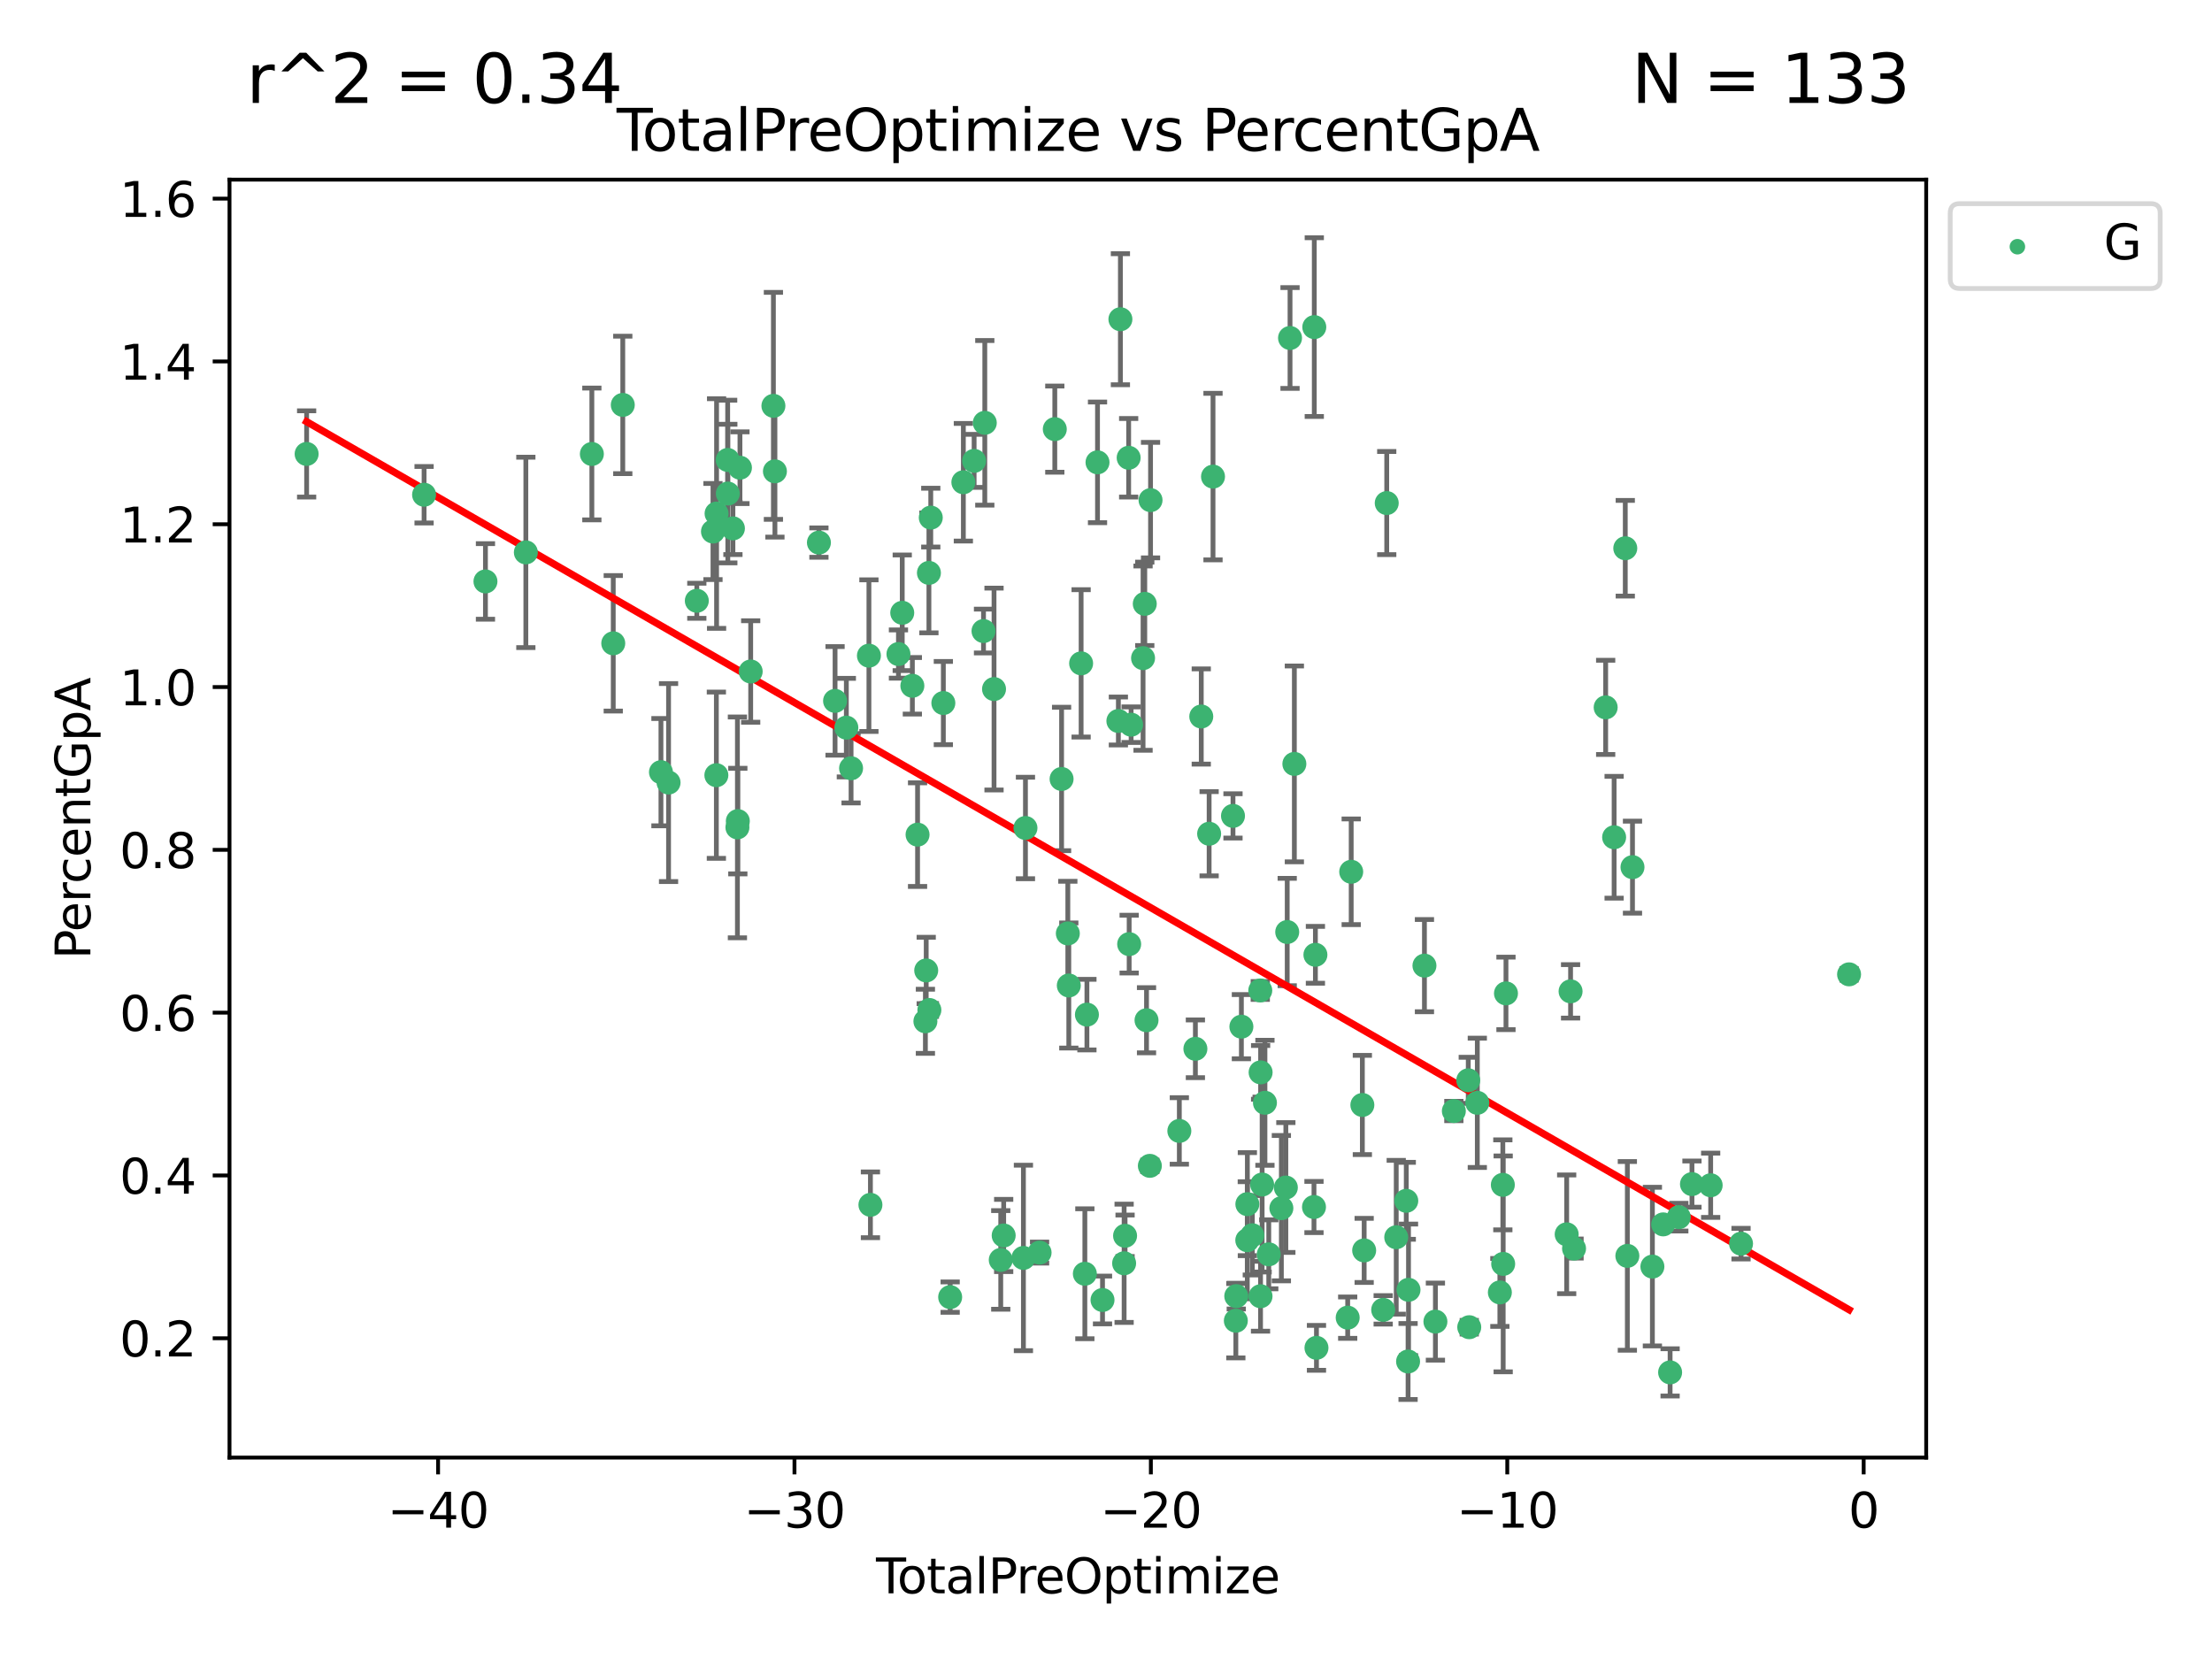 <?xml version="1.0" encoding="utf-8" standalone="no"?>
<!DOCTYPE svg PUBLIC "-//W3C//DTD SVG 1.1//EN"
  "http://www.w3.org/Graphics/SVG/1.1/DTD/svg11.dtd">
<svg xmlns:xlink="http://www.w3.org/1999/xlink" width="460.8pt" height="345.6pt" viewBox="0 0 460.8 345.6" xmlns="http://www.w3.org/2000/svg" version="1.1">
 <defs>
  <style type="text/css">*{stroke-linejoin: round; stroke-linecap: butt}</style>
 </defs>
 <g id="figure_1">
  <g id="patch_1">
   <path d="M 0 345.6 
L 460.8 345.6 
L 460.8 0 
L 0 0 
z
" style="fill: #ffffff"/>
  </g>
  <g id="axes_1">
   <g id="patch_2">
    <path d="M 47.81 303.64 
L 401.26 303.64 
L 401.26 37.422 
L 47.81 37.422 
z
" style="fill: #ffffff"/>
   </g>
   <g id="PathCollection_1">
    <defs>
     <path id="mfeb5f357e0" d="M 0 1.118 
C 0.297 1.118 0.581 1 0.791 0.791 
C 1 0.581 1.118 0.297 1.118 0 
C 1.118 -0.297 1 -0.581 0.791 -0.791 
C 0.581 -1 0.297 -1.118 0 -1.118 
C -0.297 -1.118 -0.581 -1 -0.791 -0.791 
C -1 -0.581 -1.118 -0.297 -1.118 0 
C -1.118 0.297 -1 0.581 -0.791 0.791 
C -0.581 1 -0.297 1.118 0 1.118 
z
" style="stroke: #3cb371"/>
    </defs>
    <g clip-path="url(#p083fcc38ad)">
     <use xlink:href="#mfeb5f357e0" x="63.876" y="94.565" style="fill: #3cb371; stroke: #3cb371"/>
     <use xlink:href="#mfeb5f357e0" x="88.344" y="103.063" style="fill: #3cb371; stroke: #3cb371"/>
     <use xlink:href="#mfeb5f357e0" x="101.13" y="121.122" style="fill: #3cb371; stroke: #3cb371"/>
     <use xlink:href="#mfeb5f357e0" x="109.544" y="115.073" style="fill: #3cb371; stroke: #3cb371"/>
     <use xlink:href="#mfeb5f357e0" x="123.295" y="94.572" style="fill: #3cb371; stroke: #3cb371"/>
     <use xlink:href="#mfeb5f357e0" x="127.752" y="134.014" style="fill: #3cb371; stroke: #3cb371"/>
     <use xlink:href="#mfeb5f357e0" x="129.737" y="84.352" style="fill: #3cb371; stroke: #3cb371"/>
     <use xlink:href="#mfeb5f357e0" x="137.689" y="160.856" style="fill: #3cb371; stroke: #3cb371"/>
     <use xlink:href="#mfeb5f357e0" x="139.273" y="163.022" style="fill: #3cb371; stroke: #3cb371"/>
     <use xlink:href="#mfeb5f357e0" x="145.159" y="125.153" style="fill: #3cb371; stroke: #3cb371"/>
     <use xlink:href="#mfeb5f357e0" x="148.526" y="110.728" style="fill: #3cb371; stroke: #3cb371"/>
     <use xlink:href="#mfeb5f357e0" x="149.232" y="161.488" style="fill: #3cb371; stroke: #3cb371"/>
     <use xlink:href="#mfeb5f357e0" x="149.276" y="106.981" style="fill: #3cb371; stroke: #3cb371"/>
     <use xlink:href="#mfeb5f357e0" x="151.587" y="95.815" style="fill: #3cb371; stroke: #3cb371"/>
     <use xlink:href="#mfeb5f357e0" x="151.618" y="102.817" style="fill: #3cb371; stroke: #3cb371"/>
     <use xlink:href="#mfeb5f357e0" x="152.682" y="110.076" style="fill: #3cb371; stroke: #3cb371"/>
     <use xlink:href="#mfeb5f357e0" x="153.618" y="172.359" style="fill: #3cb371; stroke: #3cb371"/>
     <use xlink:href="#mfeb5f357e0" x="153.703" y="171.049" style="fill: #3cb371; stroke: #3cb371"/>
     <use xlink:href="#mfeb5f357e0" x="154.146" y="97.43" style="fill: #3cb371; stroke: #3cb371"/>
     <use xlink:href="#mfeb5f357e0" x="156.382" y="139.884" style="fill: #3cb371; stroke: #3cb371"/>
     <use xlink:href="#mfeb5f357e0" x="161.115" y="84.546" style="fill: #3cb371; stroke: #3cb371"/>
     <use xlink:href="#mfeb5f357e0" x="161.431" y="98.186" style="fill: #3cb371; stroke: #3cb371"/>
     <use xlink:href="#mfeb5f357e0" x="170.596" y="113.034" style="fill: #3cb371; stroke: #3cb371"/>
     <use xlink:href="#mfeb5f357e0" x="173.959" y="146.009" style="fill: #3cb371; stroke: #3cb371"/>
     <use xlink:href="#mfeb5f357e0" x="176.309" y="151.579" style="fill: #3cb371; stroke: #3cb371"/>
     <use xlink:href="#mfeb5f357e0" x="177.294" y="160.04" style="fill: #3cb371; stroke: #3cb371"/>
     <use xlink:href="#mfeb5f357e0" x="181.012" y="136.587" style="fill: #3cb371; stroke: #3cb371"/>
     <use xlink:href="#mfeb5f357e0" x="181.327" y="250.988" style="fill: #3cb371; stroke: #3cb371"/>
     <use xlink:href="#mfeb5f357e0" x="187.164" y="136.249" style="fill: #3cb371; stroke: #3cb371"/>
     <use xlink:href="#mfeb5f357e0" x="187.954" y="127.654" style="fill: #3cb371; stroke: #3cb371"/>
     <use xlink:href="#mfeb5f357e0" x="190.061" y="142.862" style="fill: #3cb371; stroke: #3cb371"/>
     <use xlink:href="#mfeb5f357e0" x="191.145" y="173.869" style="fill: #3cb371; stroke: #3cb371"/>
     <use xlink:href="#mfeb5f357e0" x="192.778" y="212.756" style="fill: #3cb371; stroke: #3cb371"/>
     <use xlink:href="#mfeb5f357e0" x="192.947" y="202.162" style="fill: #3cb371; stroke: #3cb371"/>
     <use xlink:href="#mfeb5f357e0" x="193.511" y="119.342" style="fill: #3cb371; stroke: #3cb371"/>
     <use xlink:href="#mfeb5f357e0" x="193.607" y="210.398" style="fill: #3cb371; stroke: #3cb371"/>
     <use xlink:href="#mfeb5f357e0" x="193.897" y="107.829" style="fill: #3cb371; stroke: #3cb371"/>
     <use xlink:href="#mfeb5f357e0" x="196.516" y="146.456" style="fill: #3cb371; stroke: #3cb371"/>
     <use xlink:href="#mfeb5f357e0" x="197.936" y="270.213" style="fill: #3cb371; stroke: #3cb371"/>
     <use xlink:href="#mfeb5f357e0" x="200.686" y="100.46" style="fill: #3cb371; stroke: #3cb371"/>
     <use xlink:href="#mfeb5f357e0" x="202.927" y="96.009" style="fill: #3cb371; stroke: #3cb371"/>
     <use xlink:href="#mfeb5f357e0" x="204.883" y="131.459" style="fill: #3cb371; stroke: #3cb371"/>
     <use xlink:href="#mfeb5f357e0" x="205.151" y="88.085" style="fill: #3cb371; stroke: #3cb371"/>
     <use xlink:href="#mfeb5f357e0" x="207.074" y="143.543" style="fill: #3cb371; stroke: #3cb371"/>
     <use xlink:href="#mfeb5f357e0" x="208.475" y="262.467" style="fill: #3cb371; stroke: #3cb371"/>
     <use xlink:href="#mfeb5f357e0" x="209.085" y="257.373" style="fill: #3cb371; stroke: #3cb371"/>
     <use xlink:href="#mfeb5f357e0" x="213.198" y="262.052" style="fill: #3cb371; stroke: #3cb371"/>
     <use xlink:href="#mfeb5f357e0" x="213.621" y="172.484" style="fill: #3cb371; stroke: #3cb371"/>
     <use xlink:href="#mfeb5f357e0" x="216.564" y="260.936" style="fill: #3cb371; stroke: #3cb371"/>
     <use xlink:href="#mfeb5f357e0" x="219.734" y="89.392" style="fill: #3cb371; stroke: #3cb371"/>
     <use xlink:href="#mfeb5f357e0" x="221.148" y="162.274" style="fill: #3cb371; stroke: #3cb371"/>
     <use xlink:href="#mfeb5f357e0" x="222.449" y="194.453" style="fill: #3cb371; stroke: #3cb371"/>
     <use xlink:href="#mfeb5f357e0" x="222.652" y="205.295" style="fill: #3cb371; stroke: #3cb371"/>
     <use xlink:href="#mfeb5f357e0" x="225.217" y="138.191" style="fill: #3cb371; stroke: #3cb371"/>
     <use xlink:href="#mfeb5f357e0" x="225.995" y="265.347" style="fill: #3cb371; stroke: #3cb371"/>
     <use xlink:href="#mfeb5f357e0" x="226.425" y="211.366" style="fill: #3cb371; stroke: #3cb371"/>
     <use xlink:href="#mfeb5f357e0" x="228.632" y="96.315" style="fill: #3cb371; stroke: #3cb371"/>
     <use xlink:href="#mfeb5f357e0" x="229.674" y="270.812" style="fill: #3cb371; stroke: #3cb371"/>
     <use xlink:href="#mfeb5f357e0" x="232.979" y="150.194" style="fill: #3cb371; stroke: #3cb371"/>
     <use xlink:href="#mfeb5f357e0" x="233.401" y="66.501" style="fill: #3cb371; stroke: #3cb371"/>
     <use xlink:href="#mfeb5f357e0" x="234.175" y="263.165" style="fill: #3cb371; stroke: #3cb371"/>
     <use xlink:href="#mfeb5f357e0" x="234.373" y="257.436" style="fill: #3cb371; stroke: #3cb371"/>
     <use xlink:href="#mfeb5f357e0" x="235.12" y="95.362" style="fill: #3cb371; stroke: #3cb371"/>
     <use xlink:href="#mfeb5f357e0" x="235.225" y="196.678" style="fill: #3cb371; stroke: #3cb371"/>
     <use xlink:href="#mfeb5f357e0" x="235.633" y="150.964" style="fill: #3cb371; stroke: #3cb371"/>
     <use xlink:href="#mfeb5f357e0" x="238.12" y="137.102" style="fill: #3cb371; stroke: #3cb371"/>
     <use xlink:href="#mfeb5f357e0" x="238.478" y="125.791" style="fill: #3cb371; stroke: #3cb371"/>
     <use xlink:href="#mfeb5f357e0" x="238.841" y="212.535" style="fill: #3cb371; stroke: #3cb371"/>
     <use xlink:href="#mfeb5f357e0" x="239.535" y="242.868" style="fill: #3cb371; stroke: #3cb371"/>
     <use xlink:href="#mfeb5f357e0" x="239.678" y="104.188" style="fill: #3cb371; stroke: #3cb371"/>
     <use xlink:href="#mfeb5f357e0" x="245.678" y="235.593" style="fill: #3cb371; stroke: #3cb371"/>
     <use xlink:href="#mfeb5f357e0" x="249.022" y="218.484" style="fill: #3cb371; stroke: #3cb371"/>
     <use xlink:href="#mfeb5f357e0" x="250.246" y="149.262" style="fill: #3cb371; stroke: #3cb371"/>
     <use xlink:href="#mfeb5f357e0" x="251.884" y="173.684" style="fill: #3cb371; stroke: #3cb371"/>
     <use xlink:href="#mfeb5f357e0" x="252.693" y="99.285" style="fill: #3cb371; stroke: #3cb371"/>
     <use xlink:href="#mfeb5f357e0" x="256.855" y="169.966" style="fill: #3cb371; stroke: #3cb371"/>
     <use xlink:href="#mfeb5f357e0" x="257.448" y="275.133" style="fill: #3cb371; stroke: #3cb371"/>
     <use xlink:href="#mfeb5f357e0" x="257.536" y="270.005" style="fill: #3cb371; stroke: #3cb371"/>
     <use xlink:href="#mfeb5f357e0" x="258.603" y="213.877" style="fill: #3cb371; stroke: #3cb371"/>
     <use xlink:href="#mfeb5f357e0" x="259.832" y="258.364" style="fill: #3cb371; stroke: #3cb371"/>
     <use xlink:href="#mfeb5f357e0" x="259.849" y="250.845" style="fill: #3cb371; stroke: #3cb371"/>
     <use xlink:href="#mfeb5f357e0" x="260.879" y="257.326" style="fill: #3cb371; stroke: #3cb371"/>
     <use xlink:href="#mfeb5f357e0" x="262.538" y="206.331" style="fill: #3cb371; stroke: #3cb371"/>
     <use xlink:href="#mfeb5f357e0" x="262.592" y="270.029" style="fill: #3cb371; stroke: #3cb371"/>
     <use xlink:href="#mfeb5f357e0" x="262.61" y="223.395" style="fill: #3cb371; stroke: #3cb371"/>
     <use xlink:href="#mfeb5f357e0" x="262.925" y="246.763" style="fill: #3cb371; stroke: #3cb371"/>
     <use xlink:href="#mfeb5f357e0" x="263.51" y="229.728" style="fill: #3cb371; stroke: #3cb371"/>
     <use xlink:href="#mfeb5f357e0" x="264.307" y="261.299" style="fill: #3cb371; stroke: #3cb371"/>
     <use xlink:href="#mfeb5f357e0" x="266.933" y="251.684" style="fill: #3cb371; stroke: #3cb371"/>
     <use xlink:href="#mfeb5f357e0" x="267.866" y="247.384" style="fill: #3cb371; stroke: #3cb371"/>
     <use xlink:href="#mfeb5f357e0" x="268.151" y="194.156" style="fill: #3cb371; stroke: #3cb371"/>
     <use xlink:href="#mfeb5f357e0" x="268.738" y="70.409" style="fill: #3cb371; stroke: #3cb371"/>
     <use xlink:href="#mfeb5f357e0" x="269.64" y="159.135" style="fill: #3cb371; stroke: #3cb371"/>
     <use xlink:href="#mfeb5f357e0" x="273.727" y="251.443" style="fill: #3cb371; stroke: #3cb371"/>
     <use xlink:href="#mfeb5f357e0" x="273.79" y="68.142" style="fill: #3cb371; stroke: #3cb371"/>
     <use xlink:href="#mfeb5f357e0" x="274.025" y="198.901" style="fill: #3cb371; stroke: #3cb371"/>
     <use xlink:href="#mfeb5f357e0" x="274.245" y="280.777" style="fill: #3cb371; stroke: #3cb371"/>
     <use xlink:href="#mfeb5f357e0" x="280.748" y="274.49" style="fill: #3cb371; stroke: #3cb371"/>
     <use xlink:href="#mfeb5f357e0" x="281.48" y="181.607" style="fill: #3cb371; stroke: #3cb371"/>
     <use xlink:href="#mfeb5f357e0" x="283.804" y="230.188" style="fill: #3cb371; stroke: #3cb371"/>
     <use xlink:href="#mfeb5f357e0" x="284.18" y="260.482" style="fill: #3cb371; stroke: #3cb371"/>
     <use xlink:href="#mfeb5f357e0" x="288.143" y="272.864" style="fill: #3cb371; stroke: #3cb371"/>
     <use xlink:href="#mfeb5f357e0" x="288.882" y="104.797" style="fill: #3cb371; stroke: #3cb371"/>
     <use xlink:href="#mfeb5f357e0" x="290.861" y="257.74" style="fill: #3cb371; stroke: #3cb371"/>
     <use xlink:href="#mfeb5f357e0" x="292.952" y="250.15" style="fill: #3cb371; stroke: #3cb371"/>
     <use xlink:href="#mfeb5f357e0" x="293.328" y="283.624" style="fill: #3cb371; stroke: #3cb371"/>
     <use xlink:href="#mfeb5f357e0" x="293.418" y="268.692" style="fill: #3cb371; stroke: #3cb371"/>
     <use xlink:href="#mfeb5f357e0" x="296.738" y="201.159" style="fill: #3cb371; stroke: #3cb371"/>
     <use xlink:href="#mfeb5f357e0" x="299.022" y="275.316" style="fill: #3cb371; stroke: #3cb371"/>
     <use xlink:href="#mfeb5f357e0" x="302.864" y="231.444" style="fill: #3cb371; stroke: #3cb371"/>
     <use xlink:href="#mfeb5f357e0" x="305.866" y="225.048" style="fill: #3cb371; stroke: #3cb371"/>
     <use xlink:href="#mfeb5f357e0" x="306.071" y="276.481" style="fill: #3cb371; stroke: #3cb371"/>
     <use xlink:href="#mfeb5f357e0" x="307.752" y="229.736" style="fill: #3cb371; stroke: #3cb371"/>
     <use xlink:href="#mfeb5f357e0" x="312.449" y="269.234" style="fill: #3cb371; stroke: #3cb371"/>
     <use xlink:href="#mfeb5f357e0" x="313.068" y="246.825" style="fill: #3cb371; stroke: #3cb371"/>
     <use xlink:href="#mfeb5f357e0" x="313.14" y="263.293" style="fill: #3cb371; stroke: #3cb371"/>
     <use xlink:href="#mfeb5f357e0" x="313.722" y="206.941" style="fill: #3cb371; stroke: #3cb371"/>
     <use xlink:href="#mfeb5f357e0" x="326.367" y="257.131" style="fill: #3cb371; stroke: #3cb371"/>
     <use xlink:href="#mfeb5f357e0" x="327.18" y="206.517" style="fill: #3cb371; stroke: #3cb371"/>
     <use xlink:href="#mfeb5f357e0" x="327.902" y="260.093" style="fill: #3cb371; stroke: #3cb371"/>
     <use xlink:href="#mfeb5f357e0" x="334.491" y="147.358" style="fill: #3cb371; stroke: #3cb371"/>
     <use xlink:href="#mfeb5f357e0" x="336.251" y="174.415" style="fill: #3cb371; stroke: #3cb371"/>
     <use xlink:href="#mfeb5f357e0" x="338.575" y="114.211" style="fill: #3cb371; stroke: #3cb371"/>
     <use xlink:href="#mfeb5f357e0" x="339.008" y="261.621" style="fill: #3cb371; stroke: #3cb371"/>
     <use xlink:href="#mfeb5f357e0" x="340.077" y="180.643" style="fill: #3cb371; stroke: #3cb371"/>
     <use xlink:href="#mfeb5f357e0" x="344.224" y="263.856" style="fill: #3cb371; stroke: #3cb371"/>
     <use xlink:href="#mfeb5f357e0" x="346.47" y="255.062" style="fill: #3cb371; stroke: #3cb371"/>
     <use xlink:href="#mfeb5f357e0" x="347.914" y="285.893" style="fill: #3cb371; stroke: #3cb371"/>
     <use xlink:href="#mfeb5f357e0" x="349.725" y="253.559" style="fill: #3cb371; stroke: #3cb371"/>
     <use xlink:href="#mfeb5f357e0" x="352.467" y="246.669" style="fill: #3cb371; stroke: #3cb371"/>
     <use xlink:href="#mfeb5f357e0" x="356.363" y="246.914" style="fill: #3cb371; stroke: #3cb371"/>
     <use xlink:href="#mfeb5f357e0" x="362.689" y="259.078" style="fill: #3cb371; stroke: #3cb371"/>
     <use xlink:href="#mfeb5f357e0" x="385.194" y="202.973" style="fill: #3cb371; stroke: #3cb371"/>
    </g>
   </g>
   <g id="matplotlib.axis_1">
    <g id="xtick_1">
     <g id="line2d_1">
      <defs>
       <path id="m22e05bab28" d="M 0 0 
L 0 3.5 
" style="stroke: #000000; stroke-width: 0.8"/>
      </defs>
      <g>
       <use xlink:href="#m22e05bab28" x="91.259" y="303.64" style="stroke: #000000; stroke-width: 0.8"/>
      </g>
     </g>
     <g id="text_1">
      <!-- −40 -->
      <g transform="translate(80.707 318.238)scale(0.1 -0.1)">
       <defs>
        <path id="DejaVuSans-2212" d="M 678 2272 
L 4684 2272 
L 4684 1741 
L 678 1741 
L 678 2272 
z
" transform="scale(0.016)"/>
        <path id="DejaVuSans-34" d="M 2419 4116 
L 825 1625 
L 2419 1625 
L 2419 4116 
z
M 2253 4666 
L 3047 4666 
L 3047 1625 
L 3713 1625 
L 3713 1100 
L 3047 1100 
L 3047 0 
L 2419 0 
L 2419 1100 
L 313 1100 
L 313 1709 
L 2253 4666 
z
" transform="scale(0.016)"/>
        <path id="DejaVuSans-30" d="M 2034 4250 
Q 1547 4250 1301 3770 
Q 1056 3291 1056 2328 
Q 1056 1369 1301 889 
Q 1547 409 2034 409 
Q 2525 409 2770 889 
Q 3016 1369 3016 2328 
Q 3016 3291 2770 3770 
Q 2525 4250 2034 4250 
z
M 2034 4750 
Q 2819 4750 3233 4129 
Q 3647 3509 3647 2328 
Q 3647 1150 3233 529 
Q 2819 -91 2034 -91 
Q 1250 -91 836 529 
Q 422 1150 422 2328 
Q 422 3509 836 4129 
Q 1250 4750 2034 4750 
z
" transform="scale(0.016)"/>
       </defs>
       <use xlink:href="#DejaVuSans-2212"/>
       <use xlink:href="#DejaVuSans-34" x="83.789"/>
       <use xlink:href="#DejaVuSans-30" x="147.412"/>
      </g>
     </g>
    </g>
    <g id="xtick_2">
     <g id="line2d_2">
      <g>
       <use xlink:href="#m22e05bab28" x="165.504" y="303.64" style="stroke: #000000; stroke-width: 0.8"/>
      </g>
     </g>
     <g id="text_2">
      <!-- −30 -->
      <g transform="translate(154.951 318.238)scale(0.1 -0.1)">
       <defs>
        <path id="DejaVuSans-33" d="M 2597 2516 
Q 3050 2419 3304 2112 
Q 3559 1806 3559 1356 
Q 3559 666 3084 287 
Q 2609 -91 1734 -91 
Q 1441 -91 1130 -33 
Q 819 25 488 141 
L 488 750 
Q 750 597 1062 519 
Q 1375 441 1716 441 
Q 2309 441 2620 675 
Q 2931 909 2931 1356 
Q 2931 1769 2642 2001 
Q 2353 2234 1838 2234 
L 1294 2234 
L 1294 2753 
L 1863 2753 
Q 2328 2753 2575 2939 
Q 2822 3125 2822 3475 
Q 2822 3834 2567 4026 
Q 2313 4219 1838 4219 
Q 1578 4219 1281 4162 
Q 984 4106 628 3988 
L 628 4550 
Q 988 4650 1302 4700 
Q 1616 4750 1894 4750 
Q 2613 4750 3031 4423 
Q 3450 4097 3450 3541 
Q 3450 3153 3228 2886 
Q 3006 2619 2597 2516 
z
" transform="scale(0.016)"/>
       </defs>
       <use xlink:href="#DejaVuSans-2212"/>
       <use xlink:href="#DejaVuSans-33" x="83.789"/>
       <use xlink:href="#DejaVuSans-30" x="147.412"/>
      </g>
     </g>
    </g>
    <g id="xtick_3">
     <g id="line2d_3">
      <g>
       <use xlink:href="#m22e05bab28" x="239.748" y="303.64" style="stroke: #000000; stroke-width: 0.8"/>
      </g>
     </g>
     <g id="text_3">
      <!-- −20 -->
      <g transform="translate(229.195 318.238)scale(0.1 -0.1)">
       <defs>
        <path id="DejaVuSans-32" d="M 1228 531 
L 3431 531 
L 3431 0 
L 469 0 
L 469 531 
Q 828 903 1448 1529 
Q 2069 2156 2228 2338 
Q 2531 2678 2651 2914 
Q 2772 3150 2772 3378 
Q 2772 3750 2511 3984 
Q 2250 4219 1831 4219 
Q 1534 4219 1204 4116 
Q 875 4013 500 3803 
L 500 4441 
Q 881 4594 1212 4672 
Q 1544 4750 1819 4750 
Q 2544 4750 2975 4387 
Q 3406 4025 3406 3419 
Q 3406 3131 3298 2873 
Q 3191 2616 2906 2266 
Q 2828 2175 2409 1742 
Q 1991 1309 1228 531 
z
" transform="scale(0.016)"/>
       </defs>
       <use xlink:href="#DejaVuSans-2212"/>
       <use xlink:href="#DejaVuSans-32" x="83.789"/>
       <use xlink:href="#DejaVuSans-30" x="147.412"/>
      </g>
     </g>
    </g>
    <g id="xtick_4">
     <g id="line2d_4">
      <g>
       <use xlink:href="#m22e05bab28" x="313.992" y="303.64" style="stroke: #000000; stroke-width: 0.8"/>
      </g>
     </g>
     <g id="text_4">
      <!-- −10 -->
      <g transform="translate(303.44 318.238)scale(0.1 -0.1)">
       <defs>
        <path id="DejaVuSans-31" d="M 794 531 
L 1825 531 
L 1825 4091 
L 703 3866 
L 703 4441 
L 1819 4666 
L 2450 4666 
L 2450 531 
L 3481 531 
L 3481 0 
L 794 0 
L 794 531 
z
" transform="scale(0.016)"/>
       </defs>
       <use xlink:href="#DejaVuSans-2212"/>
       <use xlink:href="#DejaVuSans-31" x="83.789"/>
       <use xlink:href="#DejaVuSans-30" x="147.412"/>
      </g>
     </g>
    </g>
    <g id="xtick_5">
     <g id="line2d_5">
      <g>
       <use xlink:href="#m22e05bab28" x="388.236" y="303.64" style="stroke: #000000; stroke-width: 0.8"/>
      </g>
     </g>
     <g id="text_5">
      <!-- 0 -->
      <g transform="translate(385.055 318.238)scale(0.1 -0.1)">
       <use xlink:href="#DejaVuSans-30"/>
      </g>
     </g>
    </g>
    <g id="text_6">
     <!-- TotalPreOptimize -->
     <g transform="translate(182.492 331.917)scale(0.1 -0.1)">
      <defs>
       <path id="DejaVuSans-54" d="M -19 4666 
L 3928 4666 
L 3928 4134 
L 2272 4134 
L 2272 0 
L 1638 0 
L 1638 4134 
L -19 4134 
L -19 4666 
z
" transform="scale(0.016)"/>
       <path id="DejaVuSans-6f" d="M 1959 3097 
Q 1497 3097 1228 2736 
Q 959 2375 959 1747 
Q 959 1119 1226 758 
Q 1494 397 1959 397 
Q 2419 397 2687 759 
Q 2956 1122 2956 1747 
Q 2956 2369 2687 2733 
Q 2419 3097 1959 3097 
z
M 1959 3584 
Q 2709 3584 3137 3096 
Q 3566 2609 3566 1747 
Q 3566 888 3137 398 
Q 2709 -91 1959 -91 
Q 1206 -91 779 398 
Q 353 888 353 1747 
Q 353 2609 779 3096 
Q 1206 3584 1959 3584 
z
" transform="scale(0.016)"/>
       <path id="DejaVuSans-74" d="M 1172 4494 
L 1172 3500 
L 2356 3500 
L 2356 3053 
L 1172 3053 
L 1172 1153 
Q 1172 725 1289 603 
Q 1406 481 1766 481 
L 2356 481 
L 2356 0 
L 1766 0 
Q 1100 0 847 248 
Q 594 497 594 1153 
L 594 3053 
L 172 3053 
L 172 3500 
L 594 3500 
L 594 4494 
L 1172 4494 
z
" transform="scale(0.016)"/>
       <path id="DejaVuSans-61" d="M 2194 1759 
Q 1497 1759 1228 1600 
Q 959 1441 959 1056 
Q 959 750 1161 570 
Q 1363 391 1709 391 
Q 2188 391 2477 730 
Q 2766 1069 2766 1631 
L 2766 1759 
L 2194 1759 
z
M 3341 1997 
L 3341 0 
L 2766 0 
L 2766 531 
Q 2569 213 2275 61 
Q 1981 -91 1556 -91 
Q 1019 -91 701 211 
Q 384 513 384 1019 
Q 384 1609 779 1909 
Q 1175 2209 1959 2209 
L 2766 2209 
L 2766 2266 
Q 2766 2663 2505 2880 
Q 2244 3097 1772 3097 
Q 1472 3097 1187 3025 
Q 903 2953 641 2809 
L 641 3341 
Q 956 3463 1253 3523 
Q 1550 3584 1831 3584 
Q 2591 3584 2966 3190 
Q 3341 2797 3341 1997 
z
" transform="scale(0.016)"/>
       <path id="DejaVuSans-6c" d="M 603 4863 
L 1178 4863 
L 1178 0 
L 603 0 
L 603 4863 
z
" transform="scale(0.016)"/>
       <path id="DejaVuSans-50" d="M 1259 4147 
L 1259 2394 
L 2053 2394 
Q 2494 2394 2734 2622 
Q 2975 2850 2975 3272 
Q 2975 3691 2734 3919 
Q 2494 4147 2053 4147 
L 1259 4147 
z
M 628 4666 
L 2053 4666 
Q 2838 4666 3239 4311 
Q 3641 3956 3641 3272 
Q 3641 2581 3239 2228 
Q 2838 1875 2053 1875 
L 1259 1875 
L 1259 0 
L 628 0 
L 628 4666 
z
" transform="scale(0.016)"/>
       <path id="DejaVuSans-72" d="M 2631 2963 
Q 2534 3019 2420 3045 
Q 2306 3072 2169 3072 
Q 1681 3072 1420 2755 
Q 1159 2438 1159 1844 
L 1159 0 
L 581 0 
L 581 3500 
L 1159 3500 
L 1159 2956 
Q 1341 3275 1631 3429 
Q 1922 3584 2338 3584 
Q 2397 3584 2469 3576 
Q 2541 3569 2628 3553 
L 2631 2963 
z
" transform="scale(0.016)"/>
       <path id="DejaVuSans-65" d="M 3597 1894 
L 3597 1613 
L 953 1613 
Q 991 1019 1311 708 
Q 1631 397 2203 397 
Q 2534 397 2845 478 
Q 3156 559 3463 722 
L 3463 178 
Q 3153 47 2828 -22 
Q 2503 -91 2169 -91 
Q 1331 -91 842 396 
Q 353 884 353 1716 
Q 353 2575 817 3079 
Q 1281 3584 2069 3584 
Q 2775 3584 3186 3129 
Q 3597 2675 3597 1894 
z
M 3022 2063 
Q 3016 2534 2758 2815 
Q 2500 3097 2075 3097 
Q 1594 3097 1305 2825 
Q 1016 2553 972 2059 
L 3022 2063 
z
" transform="scale(0.016)"/>
       <path id="DejaVuSans-4f" d="M 2522 4238 
Q 1834 4238 1429 3725 
Q 1025 3213 1025 2328 
Q 1025 1447 1429 934 
Q 1834 422 2522 422 
Q 3209 422 3611 934 
Q 4013 1447 4013 2328 
Q 4013 3213 3611 3725 
Q 3209 4238 2522 4238 
z
M 2522 4750 
Q 3503 4750 4090 4092 
Q 4678 3434 4678 2328 
Q 4678 1225 4090 567 
Q 3503 -91 2522 -91 
Q 1538 -91 948 565 
Q 359 1222 359 2328 
Q 359 3434 948 4092 
Q 1538 4750 2522 4750 
z
" transform="scale(0.016)"/>
       <path id="DejaVuSans-70" d="M 1159 525 
L 1159 -1331 
L 581 -1331 
L 581 3500 
L 1159 3500 
L 1159 2969 
Q 1341 3281 1617 3432 
Q 1894 3584 2278 3584 
Q 2916 3584 3314 3078 
Q 3713 2572 3713 1747 
Q 3713 922 3314 415 
Q 2916 -91 2278 -91 
Q 1894 -91 1617 61 
Q 1341 213 1159 525 
z
M 3116 1747 
Q 3116 2381 2855 2742 
Q 2594 3103 2138 3103 
Q 1681 3103 1420 2742 
Q 1159 2381 1159 1747 
Q 1159 1113 1420 752 
Q 1681 391 2138 391 
Q 2594 391 2855 752 
Q 3116 1113 3116 1747 
z
" transform="scale(0.016)"/>
       <path id="DejaVuSans-69" d="M 603 3500 
L 1178 3500 
L 1178 0 
L 603 0 
L 603 3500 
z
M 603 4863 
L 1178 4863 
L 1178 4134 
L 603 4134 
L 603 4863 
z
" transform="scale(0.016)"/>
       <path id="DejaVuSans-6d" d="M 3328 2828 
Q 3544 3216 3844 3400 
Q 4144 3584 4550 3584 
Q 5097 3584 5394 3201 
Q 5691 2819 5691 2113 
L 5691 0 
L 5113 0 
L 5113 2094 
Q 5113 2597 4934 2840 
Q 4756 3084 4391 3084 
Q 3944 3084 3684 2787 
Q 3425 2491 3425 1978 
L 3425 0 
L 2847 0 
L 2847 2094 
Q 2847 2600 2669 2842 
Q 2491 3084 2119 3084 
Q 1678 3084 1418 2786 
Q 1159 2488 1159 1978 
L 1159 0 
L 581 0 
L 581 3500 
L 1159 3500 
L 1159 2956 
Q 1356 3278 1631 3431 
Q 1906 3584 2284 3584 
Q 2666 3584 2933 3390 
Q 3200 3197 3328 2828 
z
" transform="scale(0.016)"/>
       <path id="DejaVuSans-7a" d="M 353 3500 
L 3084 3500 
L 3084 2975 
L 922 459 
L 3084 459 
L 3084 0 
L 275 0 
L 275 525 
L 2438 3041 
L 353 3041 
L 353 3500 
z
" transform="scale(0.016)"/>
      </defs>
      <use xlink:href="#DejaVuSans-54"/>
      <use xlink:href="#DejaVuSans-6f" x="44.084"/>
      <use xlink:href="#DejaVuSans-74" x="105.266"/>
      <use xlink:href="#DejaVuSans-61" x="144.475"/>
      <use xlink:href="#DejaVuSans-6c" x="205.754"/>
      <use xlink:href="#DejaVuSans-50" x="233.537"/>
      <use xlink:href="#DejaVuSans-72" x="292.09"/>
      <use xlink:href="#DejaVuSans-65" x="330.953"/>
      <use xlink:href="#DejaVuSans-4f" x="392.477"/>
      <use xlink:href="#DejaVuSans-70" x="471.188"/>
      <use xlink:href="#DejaVuSans-74" x="534.664"/>
      <use xlink:href="#DejaVuSans-69" x="573.873"/>
      <use xlink:href="#DejaVuSans-6d" x="601.656"/>
      <use xlink:href="#DejaVuSans-69" x="699.068"/>
      <use xlink:href="#DejaVuSans-7a" x="726.852"/>
      <use xlink:href="#DejaVuSans-65" x="779.342"/>
     </g>
    </g>
   </g>
   <g id="matplotlib.axis_2">
    <g id="ytick_1">
     <g id="line2d_6">
      <defs>
       <path id="m57da3da692" d="M 0 0 
L -3.5 0 
" style="stroke: #000000; stroke-width: 0.8"/>
      </defs>
      <g>
       <use xlink:href="#m57da3da692" x="47.81" y="278.78" style="stroke: #000000; stroke-width: 0.8"/>
      </g>
     </g>
     <g id="text_7">
      <!-- 0.2 -->
      <g transform="translate(24.907 282.579)scale(0.1 -0.1)">
       <defs>
        <path id="DejaVuSans-2e" d="M 684 794 
L 1344 794 
L 1344 0 
L 684 0 
L 684 794 
z
" transform="scale(0.016)"/>
       </defs>
       <use xlink:href="#DejaVuSans-30"/>
       <use xlink:href="#DejaVuSans-2e" x="63.623"/>
       <use xlink:href="#DejaVuSans-32" x="95.41"/>
      </g>
     </g>
    </g>
    <g id="ytick_2">
     <g id="line2d_7">
      <g>
       <use xlink:href="#m57da3da692" x="47.81" y="244.866" style="stroke: #000000; stroke-width: 0.8"/>
      </g>
     </g>
     <g id="text_8">
      <!-- 0.4 -->
      <g transform="translate(24.907 248.666)scale(0.1 -0.1)">
       <use xlink:href="#DejaVuSans-30"/>
       <use xlink:href="#DejaVuSans-2e" x="63.623"/>
       <use xlink:href="#DejaVuSans-34" x="95.41"/>
      </g>
     </g>
    </g>
    <g id="ytick_3">
     <g id="line2d_8">
      <g>
       <use xlink:href="#m57da3da692" x="47.81" y="210.952" style="stroke: #000000; stroke-width: 0.8"/>
      </g>
     </g>
     <g id="text_9">
      <!-- 0.6 -->
      <g transform="translate(24.907 214.752)scale(0.1 -0.1)">
       <defs>
        <path id="DejaVuSans-36" d="M 2113 2584 
Q 1688 2584 1439 2293 
Q 1191 2003 1191 1497 
Q 1191 994 1439 701 
Q 1688 409 2113 409 
Q 2538 409 2786 701 
Q 3034 994 3034 1497 
Q 3034 2003 2786 2293 
Q 2538 2584 2113 2584 
z
M 3366 4563 
L 3366 3988 
Q 3128 4100 2886 4159 
Q 2644 4219 2406 4219 
Q 1781 4219 1451 3797 
Q 1122 3375 1075 2522 
Q 1259 2794 1537 2939 
Q 1816 3084 2150 3084 
Q 2853 3084 3261 2657 
Q 3669 2231 3669 1497 
Q 3669 778 3244 343 
Q 2819 -91 2113 -91 
Q 1303 -91 875 529 
Q 447 1150 447 2328 
Q 447 3434 972 4092 
Q 1497 4750 2381 4750 
Q 2619 4750 2861 4703 
Q 3103 4656 3366 4563 
z
" transform="scale(0.016)"/>
       </defs>
       <use xlink:href="#DejaVuSans-30"/>
       <use xlink:href="#DejaVuSans-2e" x="63.623"/>
       <use xlink:href="#DejaVuSans-36" x="95.41"/>
      </g>
     </g>
    </g>
    <g id="ytick_4">
     <g id="line2d_9">
      <g>
       <use xlink:href="#m57da3da692" x="47.81" y="177.039" style="stroke: #000000; stroke-width: 0.8"/>
      </g>
     </g>
     <g id="text_10">
      <!-- 0.8 -->
      <g transform="translate(24.907 180.838)scale(0.1 -0.1)">
       <defs>
        <path id="DejaVuSans-38" d="M 2034 2216 
Q 1584 2216 1326 1975 
Q 1069 1734 1069 1313 
Q 1069 891 1326 650 
Q 1584 409 2034 409 
Q 2484 409 2743 651 
Q 3003 894 3003 1313 
Q 3003 1734 2745 1975 
Q 2488 2216 2034 2216 
z
M 1403 2484 
Q 997 2584 770 2862 
Q 544 3141 544 3541 
Q 544 4100 942 4425 
Q 1341 4750 2034 4750 
Q 2731 4750 3128 4425 
Q 3525 4100 3525 3541 
Q 3525 3141 3298 2862 
Q 3072 2584 2669 2484 
Q 3125 2378 3379 2068 
Q 3634 1759 3634 1313 
Q 3634 634 3220 271 
Q 2806 -91 2034 -91 
Q 1263 -91 848 271 
Q 434 634 434 1313 
Q 434 1759 690 2068 
Q 947 2378 1403 2484 
z
M 1172 3481 
Q 1172 3119 1398 2916 
Q 1625 2713 2034 2713 
Q 2441 2713 2670 2916 
Q 2900 3119 2900 3481 
Q 2900 3844 2670 4047 
Q 2441 4250 2034 4250 
Q 1625 4250 1398 4047 
Q 1172 3844 1172 3481 
z
" transform="scale(0.016)"/>
       </defs>
       <use xlink:href="#DejaVuSans-30"/>
       <use xlink:href="#DejaVuSans-2e" x="63.623"/>
       <use xlink:href="#DejaVuSans-38" x="95.41"/>
      </g>
     </g>
    </g>
    <g id="ytick_5">
     <g id="line2d_10">
      <g>
       <use xlink:href="#m57da3da692" x="47.81" y="143.125" style="stroke: #000000; stroke-width: 0.8"/>
      </g>
     </g>
     <g id="text_11">
      <!-- 1.0 -->
      <g transform="translate(24.907 146.924)scale(0.1 -0.1)">
       <use xlink:href="#DejaVuSans-31"/>
       <use xlink:href="#DejaVuSans-2e" x="63.623"/>
       <use xlink:href="#DejaVuSans-30" x="95.41"/>
      </g>
     </g>
    </g>
    <g id="ytick_6">
     <g id="line2d_11">
      <g>
       <use xlink:href="#m57da3da692" x="47.81" y="109.211" style="stroke: #000000; stroke-width: 0.8"/>
      </g>
     </g>
     <g id="text_12">
      <!-- 1.2 -->
      <g transform="translate(24.907 113.01)scale(0.1 -0.1)">
       <use xlink:href="#DejaVuSans-31"/>
       <use xlink:href="#DejaVuSans-2e" x="63.623"/>
       <use xlink:href="#DejaVuSans-32" x="95.41"/>
      </g>
     </g>
    </g>
    <g id="ytick_7">
     <g id="line2d_12">
      <g>
       <use xlink:href="#m57da3da692" x="47.81" y="75.297" style="stroke: #000000; stroke-width: 0.8"/>
      </g>
     </g>
     <g id="text_13">
      <!-- 1.4 -->
      <g transform="translate(24.907 79.096)scale(0.1 -0.1)">
       <use xlink:href="#DejaVuSans-31"/>
       <use xlink:href="#DejaVuSans-2e" x="63.623"/>
       <use xlink:href="#DejaVuSans-34" x="95.41"/>
      </g>
     </g>
    </g>
    <g id="ytick_8">
     <g id="line2d_13">
      <g>
       <use xlink:href="#m57da3da692" x="47.81" y="41.383" style="stroke: #000000; stroke-width: 0.8"/>
      </g>
     </g>
     <g id="text_14">
      <!-- 1.6 -->
      <g transform="translate(24.907 45.182)scale(0.1 -0.1)">
       <use xlink:href="#DejaVuSans-31"/>
       <use xlink:href="#DejaVuSans-2e" x="63.623"/>
       <use xlink:href="#DejaVuSans-36" x="95.41"/>
      </g>
     </g>
    </g>
    <g id="text_15">
     <!-- PercentGpA -->
     <g transform="translate(18.827 199.807)rotate(-90)scale(0.1 -0.1)">
      <defs>
       <path id="DejaVuSans-63" d="M 3122 3366 
L 3122 2828 
Q 2878 2963 2633 3030 
Q 2388 3097 2138 3097 
Q 1578 3097 1268 2742 
Q 959 2388 959 1747 
Q 959 1106 1268 751 
Q 1578 397 2138 397 
Q 2388 397 2633 464 
Q 2878 531 3122 666 
L 3122 134 
Q 2881 22 2623 -34 
Q 2366 -91 2075 -91 
Q 1284 -91 818 406 
Q 353 903 353 1747 
Q 353 2603 823 3093 
Q 1294 3584 2113 3584 
Q 2378 3584 2631 3529 
Q 2884 3475 3122 3366 
z
" transform="scale(0.016)"/>
       <path id="DejaVuSans-6e" d="M 3513 2113 
L 3513 0 
L 2938 0 
L 2938 2094 
Q 2938 2591 2744 2837 
Q 2550 3084 2163 3084 
Q 1697 3084 1428 2787 
Q 1159 2491 1159 1978 
L 1159 0 
L 581 0 
L 581 3500 
L 1159 3500 
L 1159 2956 
Q 1366 3272 1645 3428 
Q 1925 3584 2291 3584 
Q 2894 3584 3203 3211 
Q 3513 2838 3513 2113 
z
" transform="scale(0.016)"/>
       <path id="DejaVuSans-47" d="M 3809 666 
L 3809 1919 
L 2778 1919 
L 2778 2438 
L 4434 2438 
L 4434 434 
Q 4069 175 3628 42 
Q 3188 -91 2688 -91 
Q 1594 -91 976 548 
Q 359 1188 359 2328 
Q 359 3472 976 4111 
Q 1594 4750 2688 4750 
Q 3144 4750 3555 4637 
Q 3966 4525 4313 4306 
L 4313 3634 
Q 3963 3931 3569 4081 
Q 3175 4231 2741 4231 
Q 1884 4231 1454 3753 
Q 1025 3275 1025 2328 
Q 1025 1384 1454 906 
Q 1884 428 2741 428 
Q 3075 428 3337 486 
Q 3600 544 3809 666 
z
" transform="scale(0.016)"/>
       <path id="DejaVuSans-41" d="M 2188 4044 
L 1331 1722 
L 3047 1722 
L 2188 4044 
z
M 1831 4666 
L 2547 4666 
L 4325 0 
L 3669 0 
L 3244 1197 
L 1141 1197 
L 716 0 
L 50 0 
L 1831 4666 
z
" transform="scale(0.016)"/>
      </defs>
      <use xlink:href="#DejaVuSans-50"/>
      <use xlink:href="#DejaVuSans-65" x="56.678"/>
      <use xlink:href="#DejaVuSans-72" x="118.201"/>
      <use xlink:href="#DejaVuSans-63" x="157.064"/>
      <use xlink:href="#DejaVuSans-65" x="212.045"/>
      <use xlink:href="#DejaVuSans-6e" x="273.568"/>
      <use xlink:href="#DejaVuSans-74" x="336.947"/>
      <use xlink:href="#DejaVuSans-47" x="376.156"/>
      <use xlink:href="#DejaVuSans-70" x="453.646"/>
      <use xlink:href="#DejaVuSans-41" x="517.123"/>
     </g>
    </g>
   </g>
   <g id="LineCollection_1">
    <path d="M 63.876 103.548 
L 63.876 85.582 
" clip-path="url(#p083fcc38ad)" style="fill: none; stroke: #696969"/>
    <path d="M 88.344 108.944 
L 88.344 97.182 
" clip-path="url(#p083fcc38ad)" style="fill: none; stroke: #696969"/>
    <path d="M 101.13 128.996 
L 101.13 113.249 
" clip-path="url(#p083fcc38ad)" style="fill: none; stroke: #696969"/>
    <path d="M 109.544 134.901 
L 109.544 95.245 
" clip-path="url(#p083fcc38ad)" style="fill: none; stroke: #696969"/>
    <path d="M 123.295 108.299 
L 123.295 80.844 
" clip-path="url(#p083fcc38ad)" style="fill: none; stroke: #696969"/>
    <path d="M 127.752 148.129 
L 127.752 119.9 
" clip-path="url(#p083fcc38ad)" style="fill: none; stroke: #696969"/>
    <path d="M 129.737 98.665 
L 129.737 70.039 
" clip-path="url(#p083fcc38ad)" style="fill: none; stroke: #696969"/>
    <path d="M 137.689 172.03 
L 137.689 149.681 
" clip-path="url(#p083fcc38ad)" style="fill: none; stroke: #696969"/>
    <path d="M 139.273 183.645 
L 139.273 142.398 
" clip-path="url(#p083fcc38ad)" style="fill: none; stroke: #696969"/>
    <path d="M 145.159 128.806 
L 145.159 121.501 
" clip-path="url(#p083fcc38ad)" style="fill: none; stroke: #696969"/>
    <path d="M 148.526 120.738 
L 148.526 100.717 
" clip-path="url(#p083fcc38ad)" style="fill: none; stroke: #696969"/>
    <path d="M 149.232 178.806 
L 149.232 144.17 
" clip-path="url(#p083fcc38ad)" style="fill: none; stroke: #696969"/>
    <path d="M 149.276 130.899 
L 149.276 83.063 
" clip-path="url(#p083fcc38ad)" style="fill: none; stroke: #696969"/>
    <path d="M 151.587 108.262 
L 151.587 83.368 
" clip-path="url(#p083fcc38ad)" style="fill: none; stroke: #696969"/>
    <path d="M 151.618 117.254 
L 151.618 88.38 
" clip-path="url(#p083fcc38ad)" style="fill: none; stroke: #696969"/>
    <path d="M 152.682 115.528 
L 152.682 104.623 
" clip-path="url(#p083fcc38ad)" style="fill: none; stroke: #696969"/>
    <path d="M 153.618 195.357 
L 153.618 149.362 
" clip-path="url(#p083fcc38ad)" style="fill: none; stroke: #696969"/>
    <path d="M 153.703 182.045 
L 153.703 160.053 
" clip-path="url(#p083fcc38ad)" style="fill: none; stroke: #696969"/>
    <path d="M 154.146 104.902 
L 154.146 89.959 
" clip-path="url(#p083fcc38ad)" style="fill: none; stroke: #696969"/>
    <path d="M 156.382 150.455 
L 156.382 129.313 
" clip-path="url(#p083fcc38ad)" style="fill: none; stroke: #696969"/>
    <path d="M 161.115 108.187 
L 161.115 60.905 
" clip-path="url(#p083fcc38ad)" style="fill: none; stroke: #696969"/>
    <path d="M 161.431 111.891 
L 161.431 84.482 
" clip-path="url(#p083fcc38ad)" style="fill: none; stroke: #696969"/>
    <path d="M 170.596 116.094 
L 170.596 109.973 
" clip-path="url(#p083fcc38ad)" style="fill: none; stroke: #696969"/>
    <path d="M 173.959 157.321 
L 173.959 134.697 
" clip-path="url(#p083fcc38ad)" style="fill: none; stroke: #696969"/>
    <path d="M 176.309 161.846 
L 176.309 141.312 
" clip-path="url(#p083fcc38ad)" style="fill: none; stroke: #696969"/>
    <path d="M 177.294 167.266 
L 177.294 152.814 
" clip-path="url(#p083fcc38ad)" style="fill: none; stroke: #696969"/>
    <path d="M 181.012 152.38 
L 181.012 120.793 
" clip-path="url(#p083fcc38ad)" style="fill: none; stroke: #696969"/>
    <path d="M 181.327 257.836 
L 181.327 244.14 
" clip-path="url(#p083fcc38ad)" style="fill: none; stroke: #696969"/>
    <path d="M 187.164 141.276 
L 187.164 131.223 
" clip-path="url(#p083fcc38ad)" style="fill: none; stroke: #696969"/>
    <path d="M 187.954 139.699 
L 187.954 115.609 
" clip-path="url(#p083fcc38ad)" style="fill: none; stroke: #696969"/>
    <path d="M 190.061 148.749 
L 190.061 136.976 
" clip-path="url(#p083fcc38ad)" style="fill: none; stroke: #696969"/>
    <path d="M 191.145 184.664 
L 191.145 163.073 
" clip-path="url(#p083fcc38ad)" style="fill: none; stroke: #696969"/>
    <path d="M 192.778 219.432 
L 192.778 206.079 
" clip-path="url(#p083fcc38ad)" style="fill: none; stroke: #696969"/>
    <path d="M 192.947 209.076 
L 192.947 195.249 
" clip-path="url(#p083fcc38ad)" style="fill: none; stroke: #696969"/>
    <path d="M 193.511 131.833 
L 193.511 106.852 
" clip-path="url(#p083fcc38ad)" style="fill: none; stroke: #696969"/>
    <path d="M 193.607 211.744 
L 193.607 209.051 
" clip-path="url(#p083fcc38ad)" style="fill: none; stroke: #696969"/>
    <path d="M 193.897 113.951 
L 193.897 101.707 
" clip-path="url(#p083fcc38ad)" style="fill: none; stroke: #696969"/>
    <path d="M 196.516 155.123 
L 196.516 137.789 
" clip-path="url(#p083fcc38ad)" style="fill: none; stroke: #696969"/>
    <path d="M 197.936 273.373 
L 197.936 267.053 
" clip-path="url(#p083fcc38ad)" style="fill: none; stroke: #696969"/>
    <path d="M 200.686 112.712 
L 200.686 88.209 
" clip-path="url(#p083fcc38ad)" style="fill: none; stroke: #696969"/>
    <path d="M 202.927 101.533 
L 202.927 90.485 
" clip-path="url(#p083fcc38ad)" style="fill: none; stroke: #696969"/>
    <path d="M 204.883 136.022 
L 204.883 126.896 
" clip-path="url(#p083fcc38ad)" style="fill: none; stroke: #696969"/>
    <path d="M 205.151 105.23 
L 205.151 70.94 
" clip-path="url(#p083fcc38ad)" style="fill: none; stroke: #696969"/>
    <path d="M 207.074 164.569 
L 207.074 122.517 
" clip-path="url(#p083fcc38ad)" style="fill: none; stroke: #696969"/>
    <path d="M 208.475 272.74 
L 208.475 252.195 
" clip-path="url(#p083fcc38ad)" style="fill: none; stroke: #696969"/>
    <path d="M 209.085 264.892 
L 209.085 249.853 
" clip-path="url(#p083fcc38ad)" style="fill: none; stroke: #696969"/>
    <path d="M 213.198 281.372 
L 213.198 242.732 
" clip-path="url(#p083fcc38ad)" style="fill: none; stroke: #696969"/>
    <path d="M 213.621 183.056 
L 213.621 161.911 
" clip-path="url(#p083fcc38ad)" style="fill: none; stroke: #696969"/>
    <path d="M 216.564 263.131 
L 216.564 258.742 
" clip-path="url(#p083fcc38ad)" style="fill: none; stroke: #696969"/>
    <path d="M 219.734 98.368 
L 219.734 80.416 
" clip-path="url(#p083fcc38ad)" style="fill: none; stroke: #696969"/>
    <path d="M 221.148 177.214 
L 221.148 147.334 
" clip-path="url(#p083fcc38ad)" style="fill: none; stroke: #696969"/>
    <path d="M 222.449 205.314 
L 222.449 183.592 
" clip-path="url(#p083fcc38ad)" style="fill: none; stroke: #696969"/>
    <path d="M 222.652 218.324 
L 222.652 192.266 
" clip-path="url(#p083fcc38ad)" style="fill: none; stroke: #696969"/>
    <path d="M 225.217 153.538 
L 225.217 122.845 
" clip-path="url(#p083fcc38ad)" style="fill: none; stroke: #696969"/>
    <path d="M 225.995 278.879 
L 225.995 251.815 
" clip-path="url(#p083fcc38ad)" style="fill: none; stroke: #696969"/>
    <path d="M 226.425 218.721 
L 226.425 204.012 
" clip-path="url(#p083fcc38ad)" style="fill: none; stroke: #696969"/>
    <path d="M 228.632 108.884 
L 228.632 83.746 
" clip-path="url(#p083fcc38ad)" style="fill: none; stroke: #696969"/>
    <path d="M 229.674 275.788 
L 229.674 265.836 
" clip-path="url(#p083fcc38ad)" style="fill: none; stroke: #696969"/>
    <path d="M 232.979 155.189 
L 232.979 145.199 
" clip-path="url(#p083fcc38ad)" style="fill: none; stroke: #696969"/>
    <path d="M 233.401 80.152 
L 233.401 52.85 
" clip-path="url(#p083fcc38ad)" style="fill: none; stroke: #696969"/>
    <path d="M 234.175 275.484 
L 234.175 250.846 
" clip-path="url(#p083fcc38ad)" style="fill: none; stroke: #696969"/>
    <path d="M 234.373 261.758 
L 234.373 253.113 
" clip-path="url(#p083fcc38ad)" style="fill: none; stroke: #696969"/>
    <path d="M 235.12 103.542 
L 235.12 87.182 
" clip-path="url(#p083fcc38ad)" style="fill: none; stroke: #696969"/>
    <path d="M 235.225 202.695 
L 235.225 190.662 
" clip-path="url(#p083fcc38ad)" style="fill: none; stroke: #696969"/>
    <path d="M 235.633 154.669 
L 235.633 147.258 
" clip-path="url(#p083fcc38ad)" style="fill: none; stroke: #696969"/>
    <path d="M 238.12 156.296 
L 238.12 117.909 
" clip-path="url(#p083fcc38ad)" style="fill: none; stroke: #696969"/>
    <path d="M 238.478 134.476 
L 238.478 117.106 
" clip-path="url(#p083fcc38ad)" style="fill: none; stroke: #696969"/>
    <path d="M 238.841 219.322 
L 238.841 205.747 
" clip-path="url(#p083fcc38ad)" style="fill: none; stroke: #696969"/>
    <path d="M 239.535 244.063 
L 239.535 241.672 
" clip-path="url(#p083fcc38ad)" style="fill: none; stroke: #696969"/>
    <path d="M 239.678 116.217 
L 239.678 92.158 
" clip-path="url(#p083fcc38ad)" style="fill: none; stroke: #696969"/>
    <path d="M 245.678 242.519 
L 245.678 228.667 
" clip-path="url(#p083fcc38ad)" style="fill: none; stroke: #696969"/>
    <path d="M 249.022 224.496 
L 249.022 212.473 
" clip-path="url(#p083fcc38ad)" style="fill: none; stroke: #696969"/>
    <path d="M 250.246 159.18 
L 250.246 139.344 
" clip-path="url(#p083fcc38ad)" style="fill: none; stroke: #696969"/>
    <path d="M 251.884 182.462 
L 251.884 164.907 
" clip-path="url(#p083fcc38ad)" style="fill: none; stroke: #696969"/>
    <path d="M 252.693 116.634 
L 252.693 81.937 
" clip-path="url(#p083fcc38ad)" style="fill: none; stroke: #696969"/>
    <path d="M 256.855 174.578 
L 256.855 165.354 
" clip-path="url(#p083fcc38ad)" style="fill: none; stroke: #696969"/>
    <path d="M 257.448 282.875 
L 257.448 267.392 
" clip-path="url(#p083fcc38ad)" style="fill: none; stroke: #696969"/>
    <path d="M 257.536 272.689 
L 257.536 267.321 
" clip-path="url(#p083fcc38ad)" style="fill: none; stroke: #696969"/>
    <path d="M 258.603 220.566 
L 258.603 207.187 
" clip-path="url(#p083fcc38ad)" style="fill: none; stroke: #696969"/>
    <path d="M 259.832 270.558 
L 259.832 246.169 
" clip-path="url(#p083fcc38ad)" style="fill: none; stroke: #696969"/>
    <path d="M 259.849 261.574 
L 259.849 240.116 
" clip-path="url(#p083fcc38ad)" style="fill: none; stroke: #696969"/>
    <path d="M 260.879 265.595 
L 260.879 249.057 
" clip-path="url(#p083fcc38ad)" style="fill: none; stroke: #696969"/>
    <path d="M 262.538 208.197 
L 262.538 204.465 
" clip-path="url(#p083fcc38ad)" style="fill: none; stroke: #696969"/>
    <path d="M 262.592 277.306 
L 262.592 262.751 
" clip-path="url(#p083fcc38ad)" style="fill: none; stroke: #696969"/>
    <path d="M 262.61 228.992 
L 262.61 217.799 
" clip-path="url(#p083fcc38ad)" style="fill: none; stroke: #696969"/>
    <path d="M 262.925 264.981 
L 262.925 228.546 
" clip-path="url(#p083fcc38ad)" style="fill: none; stroke: #696969"/>
    <path d="M 263.51 242.75 
L 263.51 216.707 
" clip-path="url(#p083fcc38ad)" style="fill: none; stroke: #696969"/>
    <path d="M 264.307 268.481 
L 264.307 254.116 
" clip-path="url(#p083fcc38ad)" style="fill: none; stroke: #696969"/>
    <path d="M 266.933 266.822 
L 266.933 236.545 
" clip-path="url(#p083fcc38ad)" style="fill: none; stroke: #696969"/>
    <path d="M 267.866 260.907 
L 267.866 233.86 
" clip-path="url(#p083fcc38ad)" style="fill: none; stroke: #696969"/>
    <path d="M 268.151 205.341 
L 268.151 182.972 
" clip-path="url(#p083fcc38ad)" style="fill: none; stroke: #696969"/>
    <path d="M 268.738 80.908 
L 268.738 59.91 
" clip-path="url(#p083fcc38ad)" style="fill: none; stroke: #696969"/>
    <path d="M 269.64 179.531 
L 269.64 138.738 
" clip-path="url(#p083fcc38ad)" style="fill: none; stroke: #696969"/>
    <path d="M 273.727 256.775 
L 273.727 246.11 
" clip-path="url(#p083fcc38ad)" style="fill: none; stroke: #696969"/>
    <path d="M 273.79 86.761 
L 273.79 49.523 
" clip-path="url(#p083fcc38ad)" style="fill: none; stroke: #696969"/>
    <path d="M 274.025 204.82 
L 274.025 192.983 
" clip-path="url(#p083fcc38ad)" style="fill: none; stroke: #696969"/>
    <path d="M 274.245 285.453 
L 274.245 276.101 
" clip-path="url(#p083fcc38ad)" style="fill: none; stroke: #696969"/>
    <path d="M 280.748 278.801 
L 280.748 270.18 
" clip-path="url(#p083fcc38ad)" style="fill: none; stroke: #696969"/>
    <path d="M 281.48 192.615 
L 281.48 170.599 
" clip-path="url(#p083fcc38ad)" style="fill: none; stroke: #696969"/>
    <path d="M 283.804 240.522 
L 283.804 219.854 
" clip-path="url(#p083fcc38ad)" style="fill: none; stroke: #696969"/>
    <path d="M 284.18 267.162 
L 284.18 253.802 
" clip-path="url(#p083fcc38ad)" style="fill: none; stroke: #696969"/>
    <path d="M 288.143 275.828 
L 288.143 269.9 
" clip-path="url(#p083fcc38ad)" style="fill: none; stroke: #696969"/>
    <path d="M 288.882 115.542 
L 288.882 94.052 
" clip-path="url(#p083fcc38ad)" style="fill: none; stroke: #696969"/>
    <path d="M 290.861 273.755 
L 290.861 241.726 
" clip-path="url(#p083fcc38ad)" style="fill: none; stroke: #696969"/>
    <path d="M 292.952 258.162 
L 292.952 242.137 
" clip-path="url(#p083fcc38ad)" style="fill: none; stroke: #696969"/>
    <path d="M 293.328 291.539 
L 293.328 275.709 
" clip-path="url(#p083fcc38ad)" style="fill: none; stroke: #696969"/>
    <path d="M 293.418 282.393 
L 293.418 254.991 
" clip-path="url(#p083fcc38ad)" style="fill: none; stroke: #696969"/>
    <path d="M 296.738 210.765 
L 296.738 191.553 
" clip-path="url(#p083fcc38ad)" style="fill: none; stroke: #696969"/>
    <path d="M 299.022 283.345 
L 299.022 267.287 
" clip-path="url(#p083fcc38ad)" style="fill: none; stroke: #696969"/>
    <path d="M 302.864 233.463 
L 302.864 229.425 
" clip-path="url(#p083fcc38ad)" style="fill: none; stroke: #696969"/>
    <path d="M 305.866 229.846 
L 305.866 220.251 
" clip-path="url(#p083fcc38ad)" style="fill: none; stroke: #696969"/>
    <path d="M 306.071 277.906 
L 306.071 275.057 
" clip-path="url(#p083fcc38ad)" style="fill: none; stroke: #696969"/>
    <path d="M 307.752 243.204 
L 307.752 216.268 
" clip-path="url(#p083fcc38ad)" style="fill: none; stroke: #696969"/>
    <path d="M 312.449 276.311 
L 312.449 262.158 
" clip-path="url(#p083fcc38ad)" style="fill: none; stroke: #696969"/>
    <path d="M 313.068 256.196 
L 313.068 237.455 
" clip-path="url(#p083fcc38ad)" style="fill: none; stroke: #696969"/>
    <path d="M 313.14 285.778 
L 313.14 240.808 
" clip-path="url(#p083fcc38ad)" style="fill: none; stroke: #696969"/>
    <path d="M 313.722 214.493 
L 313.722 199.39 
" clip-path="url(#p083fcc38ad)" style="fill: none; stroke: #696969"/>
    <path d="M 326.367 269.496 
L 326.367 244.765 
" clip-path="url(#p083fcc38ad)" style="fill: none; stroke: #696969"/>
    <path d="M 327.18 212.083 
L 327.18 200.951 
" clip-path="url(#p083fcc38ad)" style="fill: none; stroke: #696969"/>
    <path d="M 327.902 262.084 
L 327.902 258.103 
" clip-path="url(#p083fcc38ad)" style="fill: none; stroke: #696969"/>
    <path d="M 334.491 157.171 
L 334.491 137.544 
" clip-path="url(#p083fcc38ad)" style="fill: none; stroke: #696969"/>
    <path d="M 336.251 187.105 
L 336.251 161.726 
" clip-path="url(#p083fcc38ad)" style="fill: none; stroke: #696969"/>
    <path d="M 338.575 124.176 
L 338.575 104.246 
" clip-path="url(#p083fcc38ad)" style="fill: none; stroke: #696969"/>
    <path d="M 339.008 281.276 
L 339.008 241.966 
" clip-path="url(#p083fcc38ad)" style="fill: none; stroke: #696969"/>
    <path d="M 340.077 190.225 
L 340.077 171.061 
" clip-path="url(#p083fcc38ad)" style="fill: none; stroke: #696969"/>
    <path d="M 344.224 280.379 
L 344.224 247.334 
" clip-path="url(#p083fcc38ad)" style="fill: none; stroke: #696969"/>
    <path d="M 346.47 256.347 
L 346.47 253.776 
" clip-path="url(#p083fcc38ad)" style="fill: none; stroke: #696969"/>
    <path d="M 347.914 290.817 
L 347.914 280.969 
" clip-path="url(#p083fcc38ad)" style="fill: none; stroke: #696969"/>
    <path d="M 349.725 256.447 
L 349.725 250.672 
" clip-path="url(#p083fcc38ad)" style="fill: none; stroke: #696969"/>
    <path d="M 352.467 251.477 
L 352.467 241.861 
" clip-path="url(#p083fcc38ad)" style="fill: none; stroke: #696969"/>
    <path d="M 356.363 253.609 
L 356.363 240.219 
" clip-path="url(#p083fcc38ad)" style="fill: none; stroke: #696969"/>
    <path d="M 362.689 262.271 
L 362.689 255.884 
" clip-path="url(#p083fcc38ad)" style="fill: none; stroke: #696969"/>
    <path d="M 385.194 204.186 
L 385.194 201.759 
" clip-path="url(#p083fcc38ad)" style="fill: none; stroke: #696969"/>
   </g>
   <g id="line2d_14">
    <defs>
     <path id="m54d8bc8a95" d="M 2 0 
L -2 -0 
" style="stroke: #696969"/>
    </defs>
    <g clip-path="url(#p083fcc38ad)">
     <use xlink:href="#m54d8bc8a95" x="63.876" y="103.548" style="fill: #696969; stroke: #696969"/>
     <use xlink:href="#m54d8bc8a95" x="88.344" y="108.944" style="fill: #696969; stroke: #696969"/>
     <use xlink:href="#m54d8bc8a95" x="101.13" y="128.996" style="fill: #696969; stroke: #696969"/>
     <use xlink:href="#m54d8bc8a95" x="109.544" y="134.901" style="fill: #696969; stroke: #696969"/>
     <use xlink:href="#m54d8bc8a95" x="123.295" y="108.299" style="fill: #696969; stroke: #696969"/>
     <use xlink:href="#m54d8bc8a95" x="127.752" y="148.129" style="fill: #696969; stroke: #696969"/>
     <use xlink:href="#m54d8bc8a95" x="129.737" y="98.665" style="fill: #696969; stroke: #696969"/>
     <use xlink:href="#m54d8bc8a95" x="137.689" y="172.03" style="fill: #696969; stroke: #696969"/>
     <use xlink:href="#m54d8bc8a95" x="139.273" y="183.645" style="fill: #696969; stroke: #696969"/>
     <use xlink:href="#m54d8bc8a95" x="145.159" y="128.806" style="fill: #696969; stroke: #696969"/>
     <use xlink:href="#m54d8bc8a95" x="148.526" y="120.738" style="fill: #696969; stroke: #696969"/>
     <use xlink:href="#m54d8bc8a95" x="149.232" y="178.806" style="fill: #696969; stroke: #696969"/>
     <use xlink:href="#m54d8bc8a95" x="149.276" y="130.899" style="fill: #696969; stroke: #696969"/>
     <use xlink:href="#m54d8bc8a95" x="151.587" y="108.262" style="fill: #696969; stroke: #696969"/>
     <use xlink:href="#m54d8bc8a95" x="151.618" y="117.254" style="fill: #696969; stroke: #696969"/>
     <use xlink:href="#m54d8bc8a95" x="152.682" y="115.528" style="fill: #696969; stroke: #696969"/>
     <use xlink:href="#m54d8bc8a95" x="153.618" y="195.357" style="fill: #696969; stroke: #696969"/>
     <use xlink:href="#m54d8bc8a95" x="153.703" y="182.045" style="fill: #696969; stroke: #696969"/>
     <use xlink:href="#m54d8bc8a95" x="154.146" y="104.902" style="fill: #696969; stroke: #696969"/>
     <use xlink:href="#m54d8bc8a95" x="156.382" y="150.455" style="fill: #696969; stroke: #696969"/>
     <use xlink:href="#m54d8bc8a95" x="161.115" y="108.187" style="fill: #696969; stroke: #696969"/>
     <use xlink:href="#m54d8bc8a95" x="161.431" y="111.891" style="fill: #696969; stroke: #696969"/>
     <use xlink:href="#m54d8bc8a95" x="170.596" y="116.094" style="fill: #696969; stroke: #696969"/>
     <use xlink:href="#m54d8bc8a95" x="173.959" y="157.321" style="fill: #696969; stroke: #696969"/>
     <use xlink:href="#m54d8bc8a95" x="176.309" y="161.846" style="fill: #696969; stroke: #696969"/>
     <use xlink:href="#m54d8bc8a95" x="177.294" y="167.266" style="fill: #696969; stroke: #696969"/>
     <use xlink:href="#m54d8bc8a95" x="181.012" y="152.38" style="fill: #696969; stroke: #696969"/>
     <use xlink:href="#m54d8bc8a95" x="181.327" y="257.836" style="fill: #696969; stroke: #696969"/>
     <use xlink:href="#m54d8bc8a95" x="187.164" y="141.276" style="fill: #696969; stroke: #696969"/>
     <use xlink:href="#m54d8bc8a95" x="187.954" y="139.699" style="fill: #696969; stroke: #696969"/>
     <use xlink:href="#m54d8bc8a95" x="190.061" y="148.749" style="fill: #696969; stroke: #696969"/>
     <use xlink:href="#m54d8bc8a95" x="191.145" y="184.664" style="fill: #696969; stroke: #696969"/>
     <use xlink:href="#m54d8bc8a95" x="192.778" y="219.432" style="fill: #696969; stroke: #696969"/>
     <use xlink:href="#m54d8bc8a95" x="192.947" y="209.076" style="fill: #696969; stroke: #696969"/>
     <use xlink:href="#m54d8bc8a95" x="193.511" y="131.833" style="fill: #696969; stroke: #696969"/>
     <use xlink:href="#m54d8bc8a95" x="193.607" y="211.744" style="fill: #696969; stroke: #696969"/>
     <use xlink:href="#m54d8bc8a95" x="193.897" y="113.951" style="fill: #696969; stroke: #696969"/>
     <use xlink:href="#m54d8bc8a95" x="196.516" y="155.123" style="fill: #696969; stroke: #696969"/>
     <use xlink:href="#m54d8bc8a95" x="197.936" y="273.373" style="fill: #696969; stroke: #696969"/>
     <use xlink:href="#m54d8bc8a95" x="200.686" y="112.712" style="fill: #696969; stroke: #696969"/>
     <use xlink:href="#m54d8bc8a95" x="202.927" y="101.533" style="fill: #696969; stroke: #696969"/>
     <use xlink:href="#m54d8bc8a95" x="204.883" y="136.022" style="fill: #696969; stroke: #696969"/>
     <use xlink:href="#m54d8bc8a95" x="205.151" y="105.23" style="fill: #696969; stroke: #696969"/>
     <use xlink:href="#m54d8bc8a95" x="207.074" y="164.569" style="fill: #696969; stroke: #696969"/>
     <use xlink:href="#m54d8bc8a95" x="208.475" y="272.74" style="fill: #696969; stroke: #696969"/>
     <use xlink:href="#m54d8bc8a95" x="209.085" y="264.892" style="fill: #696969; stroke: #696969"/>
     <use xlink:href="#m54d8bc8a95" x="213.198" y="281.372" style="fill: #696969; stroke: #696969"/>
     <use xlink:href="#m54d8bc8a95" x="213.621" y="183.056" style="fill: #696969; stroke: #696969"/>
     <use xlink:href="#m54d8bc8a95" x="216.564" y="263.131" style="fill: #696969; stroke: #696969"/>
     <use xlink:href="#m54d8bc8a95" x="219.734" y="98.368" style="fill: #696969; stroke: #696969"/>
     <use xlink:href="#m54d8bc8a95" x="221.148" y="177.214" style="fill: #696969; stroke: #696969"/>
     <use xlink:href="#m54d8bc8a95" x="222.449" y="205.314" style="fill: #696969; stroke: #696969"/>
     <use xlink:href="#m54d8bc8a95" x="222.652" y="218.324" style="fill: #696969; stroke: #696969"/>
     <use xlink:href="#m54d8bc8a95" x="225.217" y="153.538" style="fill: #696969; stroke: #696969"/>
     <use xlink:href="#m54d8bc8a95" x="225.995" y="278.879" style="fill: #696969; stroke: #696969"/>
     <use xlink:href="#m54d8bc8a95" x="226.425" y="218.721" style="fill: #696969; stroke: #696969"/>
     <use xlink:href="#m54d8bc8a95" x="228.632" y="108.884" style="fill: #696969; stroke: #696969"/>
     <use xlink:href="#m54d8bc8a95" x="229.674" y="275.788" style="fill: #696969; stroke: #696969"/>
     <use xlink:href="#m54d8bc8a95" x="232.979" y="155.189" style="fill: #696969; stroke: #696969"/>
     <use xlink:href="#m54d8bc8a95" x="233.401" y="80.152" style="fill: #696969; stroke: #696969"/>
     <use xlink:href="#m54d8bc8a95" x="234.175" y="275.484" style="fill: #696969; stroke: #696969"/>
     <use xlink:href="#m54d8bc8a95" x="234.373" y="261.758" style="fill: #696969; stroke: #696969"/>
     <use xlink:href="#m54d8bc8a95" x="235.12" y="103.542" style="fill: #696969; stroke: #696969"/>
     <use xlink:href="#m54d8bc8a95" x="235.225" y="202.695" style="fill: #696969; stroke: #696969"/>
     <use xlink:href="#m54d8bc8a95" x="235.633" y="154.669" style="fill: #696969; stroke: #696969"/>
     <use xlink:href="#m54d8bc8a95" x="238.12" y="156.296" style="fill: #696969; stroke: #696969"/>
     <use xlink:href="#m54d8bc8a95" x="238.478" y="134.476" style="fill: #696969; stroke: #696969"/>
     <use xlink:href="#m54d8bc8a95" x="238.841" y="219.322" style="fill: #696969; stroke: #696969"/>
     <use xlink:href="#m54d8bc8a95" x="239.535" y="244.063" style="fill: #696969; stroke: #696969"/>
     <use xlink:href="#m54d8bc8a95" x="239.678" y="116.217" style="fill: #696969; stroke: #696969"/>
     <use xlink:href="#m54d8bc8a95" x="245.678" y="242.519" style="fill: #696969; stroke: #696969"/>
     <use xlink:href="#m54d8bc8a95" x="249.022" y="224.496" style="fill: #696969; stroke: #696969"/>
     <use xlink:href="#m54d8bc8a95" x="250.246" y="159.18" style="fill: #696969; stroke: #696969"/>
     <use xlink:href="#m54d8bc8a95" x="251.884" y="182.462" style="fill: #696969; stroke: #696969"/>
     <use xlink:href="#m54d8bc8a95" x="252.693" y="116.634" style="fill: #696969; stroke: #696969"/>
     <use xlink:href="#m54d8bc8a95" x="256.855" y="174.578" style="fill: #696969; stroke: #696969"/>
     <use xlink:href="#m54d8bc8a95" x="257.448" y="282.875" style="fill: #696969; stroke: #696969"/>
     <use xlink:href="#m54d8bc8a95" x="257.536" y="272.689" style="fill: #696969; stroke: #696969"/>
     <use xlink:href="#m54d8bc8a95" x="258.603" y="220.566" style="fill: #696969; stroke: #696969"/>
     <use xlink:href="#m54d8bc8a95" x="259.832" y="270.558" style="fill: #696969; stroke: #696969"/>
     <use xlink:href="#m54d8bc8a95" x="259.849" y="261.574" style="fill: #696969; stroke: #696969"/>
     <use xlink:href="#m54d8bc8a95" x="260.879" y="265.595" style="fill: #696969; stroke: #696969"/>
     <use xlink:href="#m54d8bc8a95" x="262.538" y="208.197" style="fill: #696969; stroke: #696969"/>
     <use xlink:href="#m54d8bc8a95" x="262.592" y="277.306" style="fill: #696969; stroke: #696969"/>
     <use xlink:href="#m54d8bc8a95" x="262.61" y="228.992" style="fill: #696969; stroke: #696969"/>
     <use xlink:href="#m54d8bc8a95" x="262.925" y="264.981" style="fill: #696969; stroke: #696969"/>
     <use xlink:href="#m54d8bc8a95" x="263.51" y="242.75" style="fill: #696969; stroke: #696969"/>
     <use xlink:href="#m54d8bc8a95" x="264.307" y="268.481" style="fill: #696969; stroke: #696969"/>
     <use xlink:href="#m54d8bc8a95" x="266.933" y="266.822" style="fill: #696969; stroke: #696969"/>
     <use xlink:href="#m54d8bc8a95" x="267.866" y="260.907" style="fill: #696969; stroke: #696969"/>
     <use xlink:href="#m54d8bc8a95" x="268.151" y="205.341" style="fill: #696969; stroke: #696969"/>
     <use xlink:href="#m54d8bc8a95" x="268.738" y="80.908" style="fill: #696969; stroke: #696969"/>
     <use xlink:href="#m54d8bc8a95" x="269.64" y="179.531" style="fill: #696969; stroke: #696969"/>
     <use xlink:href="#m54d8bc8a95" x="273.727" y="256.775" style="fill: #696969; stroke: #696969"/>
     <use xlink:href="#m54d8bc8a95" x="273.79" y="86.761" style="fill: #696969; stroke: #696969"/>
     <use xlink:href="#m54d8bc8a95" x="274.025" y="204.82" style="fill: #696969; stroke: #696969"/>
     <use xlink:href="#m54d8bc8a95" x="274.245" y="285.453" style="fill: #696969; stroke: #696969"/>
     <use xlink:href="#m54d8bc8a95" x="280.748" y="278.801" style="fill: #696969; stroke: #696969"/>
     <use xlink:href="#m54d8bc8a95" x="281.48" y="192.615" style="fill: #696969; stroke: #696969"/>
     <use xlink:href="#m54d8bc8a95" x="283.804" y="240.522" style="fill: #696969; stroke: #696969"/>
     <use xlink:href="#m54d8bc8a95" x="284.18" y="267.162" style="fill: #696969; stroke: #696969"/>
     <use xlink:href="#m54d8bc8a95" x="288.143" y="275.828" style="fill: #696969; stroke: #696969"/>
     <use xlink:href="#m54d8bc8a95" x="288.882" y="115.542" style="fill: #696969; stroke: #696969"/>
     <use xlink:href="#m54d8bc8a95" x="290.861" y="273.755" style="fill: #696969; stroke: #696969"/>
     <use xlink:href="#m54d8bc8a95" x="292.952" y="258.162" style="fill: #696969; stroke: #696969"/>
     <use xlink:href="#m54d8bc8a95" x="293.328" y="291.539" style="fill: #696969; stroke: #696969"/>
     <use xlink:href="#m54d8bc8a95" x="293.418" y="282.393" style="fill: #696969; stroke: #696969"/>
     <use xlink:href="#m54d8bc8a95" x="296.738" y="210.765" style="fill: #696969; stroke: #696969"/>
     <use xlink:href="#m54d8bc8a95" x="299.022" y="283.345" style="fill: #696969; stroke: #696969"/>
     <use xlink:href="#m54d8bc8a95" x="302.864" y="233.463" style="fill: #696969; stroke: #696969"/>
     <use xlink:href="#m54d8bc8a95" x="305.866" y="229.846" style="fill: #696969; stroke: #696969"/>
     <use xlink:href="#m54d8bc8a95" x="306.071" y="277.906" style="fill: #696969; stroke: #696969"/>
     <use xlink:href="#m54d8bc8a95" x="307.752" y="243.204" style="fill: #696969; stroke: #696969"/>
     <use xlink:href="#m54d8bc8a95" x="312.449" y="276.311" style="fill: #696969; stroke: #696969"/>
     <use xlink:href="#m54d8bc8a95" x="313.068" y="256.196" style="fill: #696969; stroke: #696969"/>
     <use xlink:href="#m54d8bc8a95" x="313.14" y="285.778" style="fill: #696969; stroke: #696969"/>
     <use xlink:href="#m54d8bc8a95" x="313.722" y="214.493" style="fill: #696969; stroke: #696969"/>
     <use xlink:href="#m54d8bc8a95" x="326.367" y="269.496" style="fill: #696969; stroke: #696969"/>
     <use xlink:href="#m54d8bc8a95" x="327.18" y="212.083" style="fill: #696969; stroke: #696969"/>
     <use xlink:href="#m54d8bc8a95" x="327.902" y="262.084" style="fill: #696969; stroke: #696969"/>
     <use xlink:href="#m54d8bc8a95" x="334.491" y="157.171" style="fill: #696969; stroke: #696969"/>
     <use xlink:href="#m54d8bc8a95" x="336.251" y="187.105" style="fill: #696969; stroke: #696969"/>
     <use xlink:href="#m54d8bc8a95" x="338.575" y="124.176" style="fill: #696969; stroke: #696969"/>
     <use xlink:href="#m54d8bc8a95" x="339.008" y="281.276" style="fill: #696969; stroke: #696969"/>
     <use xlink:href="#m54d8bc8a95" x="340.077" y="190.225" style="fill: #696969; stroke: #696969"/>
     <use xlink:href="#m54d8bc8a95" x="344.224" y="280.379" style="fill: #696969; stroke: #696969"/>
     <use xlink:href="#m54d8bc8a95" x="346.47" y="256.347" style="fill: #696969; stroke: #696969"/>
     <use xlink:href="#m54d8bc8a95" x="347.914" y="290.817" style="fill: #696969; stroke: #696969"/>
     <use xlink:href="#m54d8bc8a95" x="349.725" y="256.447" style="fill: #696969; stroke: #696969"/>
     <use xlink:href="#m54d8bc8a95" x="352.467" y="251.477" style="fill: #696969; stroke: #696969"/>
     <use xlink:href="#m54d8bc8a95" x="356.363" y="253.609" style="fill: #696969; stroke: #696969"/>
     <use xlink:href="#m54d8bc8a95" x="362.689" y="262.271" style="fill: #696969; stroke: #696969"/>
     <use xlink:href="#m54d8bc8a95" x="385.194" y="204.186" style="fill: #696969; stroke: #696969"/>
    </g>
   </g>
   <g id="line2d_15">
    <g clip-path="url(#p083fcc38ad)">
     <use xlink:href="#m54d8bc8a95" x="63.876" y="85.582" style="fill: #696969; stroke: #696969"/>
     <use xlink:href="#m54d8bc8a95" x="88.344" y="97.182" style="fill: #696969; stroke: #696969"/>
     <use xlink:href="#m54d8bc8a95" x="101.13" y="113.249" style="fill: #696969; stroke: #696969"/>
     <use xlink:href="#m54d8bc8a95" x="109.544" y="95.245" style="fill: #696969; stroke: #696969"/>
     <use xlink:href="#m54d8bc8a95" x="123.295" y="80.844" style="fill: #696969; stroke: #696969"/>
     <use xlink:href="#m54d8bc8a95" x="127.752" y="119.9" style="fill: #696969; stroke: #696969"/>
     <use xlink:href="#m54d8bc8a95" x="129.737" y="70.039" style="fill: #696969; stroke: #696969"/>
     <use xlink:href="#m54d8bc8a95" x="137.689" y="149.681" style="fill: #696969; stroke: #696969"/>
     <use xlink:href="#m54d8bc8a95" x="139.273" y="142.398" style="fill: #696969; stroke: #696969"/>
     <use xlink:href="#m54d8bc8a95" x="145.159" y="121.501" style="fill: #696969; stroke: #696969"/>
     <use xlink:href="#m54d8bc8a95" x="148.526" y="100.717" style="fill: #696969; stroke: #696969"/>
     <use xlink:href="#m54d8bc8a95" x="149.232" y="144.17" style="fill: #696969; stroke: #696969"/>
     <use xlink:href="#m54d8bc8a95" x="149.276" y="83.063" style="fill: #696969; stroke: #696969"/>
     <use xlink:href="#m54d8bc8a95" x="151.587" y="83.368" style="fill: #696969; stroke: #696969"/>
     <use xlink:href="#m54d8bc8a95" x="151.618" y="88.38" style="fill: #696969; stroke: #696969"/>
     <use xlink:href="#m54d8bc8a95" x="152.682" y="104.623" style="fill: #696969; stroke: #696969"/>
     <use xlink:href="#m54d8bc8a95" x="153.618" y="149.362" style="fill: #696969; stroke: #696969"/>
     <use xlink:href="#m54d8bc8a95" x="153.703" y="160.053" style="fill: #696969; stroke: #696969"/>
     <use xlink:href="#m54d8bc8a95" x="154.146" y="89.959" style="fill: #696969; stroke: #696969"/>
     <use xlink:href="#m54d8bc8a95" x="156.382" y="129.313" style="fill: #696969; stroke: #696969"/>
     <use xlink:href="#m54d8bc8a95" x="161.115" y="60.905" style="fill: #696969; stroke: #696969"/>
     <use xlink:href="#m54d8bc8a95" x="161.431" y="84.482" style="fill: #696969; stroke: #696969"/>
     <use xlink:href="#m54d8bc8a95" x="170.596" y="109.973" style="fill: #696969; stroke: #696969"/>
     <use xlink:href="#m54d8bc8a95" x="173.959" y="134.697" style="fill: #696969; stroke: #696969"/>
     <use xlink:href="#m54d8bc8a95" x="176.309" y="141.312" style="fill: #696969; stroke: #696969"/>
     <use xlink:href="#m54d8bc8a95" x="177.294" y="152.814" style="fill: #696969; stroke: #696969"/>
     <use xlink:href="#m54d8bc8a95" x="181.012" y="120.793" style="fill: #696969; stroke: #696969"/>
     <use xlink:href="#m54d8bc8a95" x="181.327" y="244.14" style="fill: #696969; stroke: #696969"/>
     <use xlink:href="#m54d8bc8a95" x="187.164" y="131.223" style="fill: #696969; stroke: #696969"/>
     <use xlink:href="#m54d8bc8a95" x="187.954" y="115.609" style="fill: #696969; stroke: #696969"/>
     <use xlink:href="#m54d8bc8a95" x="190.061" y="136.976" style="fill: #696969; stroke: #696969"/>
     <use xlink:href="#m54d8bc8a95" x="191.145" y="163.073" style="fill: #696969; stroke: #696969"/>
     <use xlink:href="#m54d8bc8a95" x="192.778" y="206.079" style="fill: #696969; stroke: #696969"/>
     <use xlink:href="#m54d8bc8a95" x="192.947" y="195.249" style="fill: #696969; stroke: #696969"/>
     <use xlink:href="#m54d8bc8a95" x="193.511" y="106.852" style="fill: #696969; stroke: #696969"/>
     <use xlink:href="#m54d8bc8a95" x="193.607" y="209.051" style="fill: #696969; stroke: #696969"/>
     <use xlink:href="#m54d8bc8a95" x="193.897" y="101.707" style="fill: #696969; stroke: #696969"/>
     <use xlink:href="#m54d8bc8a95" x="196.516" y="137.789" style="fill: #696969; stroke: #696969"/>
     <use xlink:href="#m54d8bc8a95" x="197.936" y="267.053" style="fill: #696969; stroke: #696969"/>
     <use xlink:href="#m54d8bc8a95" x="200.686" y="88.209" style="fill: #696969; stroke: #696969"/>
     <use xlink:href="#m54d8bc8a95" x="202.927" y="90.485" style="fill: #696969; stroke: #696969"/>
     <use xlink:href="#m54d8bc8a95" x="204.883" y="126.896" style="fill: #696969; stroke: #696969"/>
     <use xlink:href="#m54d8bc8a95" x="205.151" y="70.94" style="fill: #696969; stroke: #696969"/>
     <use xlink:href="#m54d8bc8a95" x="207.074" y="122.517" style="fill: #696969; stroke: #696969"/>
     <use xlink:href="#m54d8bc8a95" x="208.475" y="252.195" style="fill: #696969; stroke: #696969"/>
     <use xlink:href="#m54d8bc8a95" x="209.085" y="249.853" style="fill: #696969; stroke: #696969"/>
     <use xlink:href="#m54d8bc8a95" x="213.198" y="242.732" style="fill: #696969; stroke: #696969"/>
     <use xlink:href="#m54d8bc8a95" x="213.621" y="161.911" style="fill: #696969; stroke: #696969"/>
     <use xlink:href="#m54d8bc8a95" x="216.564" y="258.742" style="fill: #696969; stroke: #696969"/>
     <use xlink:href="#m54d8bc8a95" x="219.734" y="80.416" style="fill: #696969; stroke: #696969"/>
     <use xlink:href="#m54d8bc8a95" x="221.148" y="147.334" style="fill: #696969; stroke: #696969"/>
     <use xlink:href="#m54d8bc8a95" x="222.449" y="183.592" style="fill: #696969; stroke: #696969"/>
     <use xlink:href="#m54d8bc8a95" x="222.652" y="192.266" style="fill: #696969; stroke: #696969"/>
     <use xlink:href="#m54d8bc8a95" x="225.217" y="122.845" style="fill: #696969; stroke: #696969"/>
     <use xlink:href="#m54d8bc8a95" x="225.995" y="251.815" style="fill: #696969; stroke: #696969"/>
     <use xlink:href="#m54d8bc8a95" x="226.425" y="204.012" style="fill: #696969; stroke: #696969"/>
     <use xlink:href="#m54d8bc8a95" x="228.632" y="83.746" style="fill: #696969; stroke: #696969"/>
     <use xlink:href="#m54d8bc8a95" x="229.674" y="265.836" style="fill: #696969; stroke: #696969"/>
     <use xlink:href="#m54d8bc8a95" x="232.979" y="145.199" style="fill: #696969; stroke: #696969"/>
     <use xlink:href="#m54d8bc8a95" x="233.401" y="52.85" style="fill: #696969; stroke: #696969"/>
     <use xlink:href="#m54d8bc8a95" x="234.175" y="250.846" style="fill: #696969; stroke: #696969"/>
     <use xlink:href="#m54d8bc8a95" x="234.373" y="253.113" style="fill: #696969; stroke: #696969"/>
     <use xlink:href="#m54d8bc8a95" x="235.12" y="87.182" style="fill: #696969; stroke: #696969"/>
     <use xlink:href="#m54d8bc8a95" x="235.225" y="190.662" style="fill: #696969; stroke: #696969"/>
     <use xlink:href="#m54d8bc8a95" x="235.633" y="147.258" style="fill: #696969; stroke: #696969"/>
     <use xlink:href="#m54d8bc8a95" x="238.12" y="117.909" style="fill: #696969; stroke: #696969"/>
     <use xlink:href="#m54d8bc8a95" x="238.478" y="117.106" style="fill: #696969; stroke: #696969"/>
     <use xlink:href="#m54d8bc8a95" x="238.841" y="205.747" style="fill: #696969; stroke: #696969"/>
     <use xlink:href="#m54d8bc8a95" x="239.535" y="241.672" style="fill: #696969; stroke: #696969"/>
     <use xlink:href="#m54d8bc8a95" x="239.678" y="92.158" style="fill: #696969; stroke: #696969"/>
     <use xlink:href="#m54d8bc8a95" x="245.678" y="228.667" style="fill: #696969; stroke: #696969"/>
     <use xlink:href="#m54d8bc8a95" x="249.022" y="212.473" style="fill: #696969; stroke: #696969"/>
     <use xlink:href="#m54d8bc8a95" x="250.246" y="139.344" style="fill: #696969; stroke: #696969"/>
     <use xlink:href="#m54d8bc8a95" x="251.884" y="164.907" style="fill: #696969; stroke: #696969"/>
     <use xlink:href="#m54d8bc8a95" x="252.693" y="81.937" style="fill: #696969; stroke: #696969"/>
     <use xlink:href="#m54d8bc8a95" x="256.855" y="165.354" style="fill: #696969; stroke: #696969"/>
     <use xlink:href="#m54d8bc8a95" x="257.448" y="267.392" style="fill: #696969; stroke: #696969"/>
     <use xlink:href="#m54d8bc8a95" x="257.536" y="267.321" style="fill: #696969; stroke: #696969"/>
     <use xlink:href="#m54d8bc8a95" x="258.603" y="207.187" style="fill: #696969; stroke: #696969"/>
     <use xlink:href="#m54d8bc8a95" x="259.832" y="246.169" style="fill: #696969; stroke: #696969"/>
     <use xlink:href="#m54d8bc8a95" x="259.849" y="240.116" style="fill: #696969; stroke: #696969"/>
     <use xlink:href="#m54d8bc8a95" x="260.879" y="249.057" style="fill: #696969; stroke: #696969"/>
     <use xlink:href="#m54d8bc8a95" x="262.538" y="204.465" style="fill: #696969; stroke: #696969"/>
     <use xlink:href="#m54d8bc8a95" x="262.592" y="262.751" style="fill: #696969; stroke: #696969"/>
     <use xlink:href="#m54d8bc8a95" x="262.61" y="217.799" style="fill: #696969; stroke: #696969"/>
     <use xlink:href="#m54d8bc8a95" x="262.925" y="228.546" style="fill: #696969; stroke: #696969"/>
     <use xlink:href="#m54d8bc8a95" x="263.51" y="216.707" style="fill: #696969; stroke: #696969"/>
     <use xlink:href="#m54d8bc8a95" x="264.307" y="254.116" style="fill: #696969; stroke: #696969"/>
     <use xlink:href="#m54d8bc8a95" x="266.933" y="236.545" style="fill: #696969; stroke: #696969"/>
     <use xlink:href="#m54d8bc8a95" x="267.866" y="233.86" style="fill: #696969; stroke: #696969"/>
     <use xlink:href="#m54d8bc8a95" x="268.151" y="182.972" style="fill: #696969; stroke: #696969"/>
     <use xlink:href="#m54d8bc8a95" x="268.738" y="59.91" style="fill: #696969; stroke: #696969"/>
     <use xlink:href="#m54d8bc8a95" x="269.64" y="138.738" style="fill: #696969; stroke: #696969"/>
     <use xlink:href="#m54d8bc8a95" x="273.727" y="246.11" style="fill: #696969; stroke: #696969"/>
     <use xlink:href="#m54d8bc8a95" x="273.79" y="49.523" style="fill: #696969; stroke: #696969"/>
     <use xlink:href="#m54d8bc8a95" x="274.025" y="192.983" style="fill: #696969; stroke: #696969"/>
     <use xlink:href="#m54d8bc8a95" x="274.245" y="276.101" style="fill: #696969; stroke: #696969"/>
     <use xlink:href="#m54d8bc8a95" x="280.748" y="270.18" style="fill: #696969; stroke: #696969"/>
     <use xlink:href="#m54d8bc8a95" x="281.48" y="170.599" style="fill: #696969; stroke: #696969"/>
     <use xlink:href="#m54d8bc8a95" x="283.804" y="219.854" style="fill: #696969; stroke: #696969"/>
     <use xlink:href="#m54d8bc8a95" x="284.18" y="253.802" style="fill: #696969; stroke: #696969"/>
     <use xlink:href="#m54d8bc8a95" x="288.143" y="269.9" style="fill: #696969; stroke: #696969"/>
     <use xlink:href="#m54d8bc8a95" x="288.882" y="94.052" style="fill: #696969; stroke: #696969"/>
     <use xlink:href="#m54d8bc8a95" x="290.861" y="241.726" style="fill: #696969; stroke: #696969"/>
     <use xlink:href="#m54d8bc8a95" x="292.952" y="242.137" style="fill: #696969; stroke: #696969"/>
     <use xlink:href="#m54d8bc8a95" x="293.328" y="275.709" style="fill: #696969; stroke: #696969"/>
     <use xlink:href="#m54d8bc8a95" x="293.418" y="254.991" style="fill: #696969; stroke: #696969"/>
     <use xlink:href="#m54d8bc8a95" x="296.738" y="191.553" style="fill: #696969; stroke: #696969"/>
     <use xlink:href="#m54d8bc8a95" x="299.022" y="267.287" style="fill: #696969; stroke: #696969"/>
     <use xlink:href="#m54d8bc8a95" x="302.864" y="229.425" style="fill: #696969; stroke: #696969"/>
     <use xlink:href="#m54d8bc8a95" x="305.866" y="220.251" style="fill: #696969; stroke: #696969"/>
     <use xlink:href="#m54d8bc8a95" x="306.071" y="275.057" style="fill: #696969; stroke: #696969"/>
     <use xlink:href="#m54d8bc8a95" x="307.752" y="216.268" style="fill: #696969; stroke: #696969"/>
     <use xlink:href="#m54d8bc8a95" x="312.449" y="262.158" style="fill: #696969; stroke: #696969"/>
     <use xlink:href="#m54d8bc8a95" x="313.068" y="237.455" style="fill: #696969; stroke: #696969"/>
     <use xlink:href="#m54d8bc8a95" x="313.14" y="240.808" style="fill: #696969; stroke: #696969"/>
     <use xlink:href="#m54d8bc8a95" x="313.722" y="199.39" style="fill: #696969; stroke: #696969"/>
     <use xlink:href="#m54d8bc8a95" x="326.367" y="244.765" style="fill: #696969; stroke: #696969"/>
     <use xlink:href="#m54d8bc8a95" x="327.18" y="200.951" style="fill: #696969; stroke: #696969"/>
     <use xlink:href="#m54d8bc8a95" x="327.902" y="258.103" style="fill: #696969; stroke: #696969"/>
     <use xlink:href="#m54d8bc8a95" x="334.491" y="137.544" style="fill: #696969; stroke: #696969"/>
     <use xlink:href="#m54d8bc8a95" x="336.251" y="161.726" style="fill: #696969; stroke: #696969"/>
     <use xlink:href="#m54d8bc8a95" x="338.575" y="104.246" style="fill: #696969; stroke: #696969"/>
     <use xlink:href="#m54d8bc8a95" x="339.008" y="241.966" style="fill: #696969; stroke: #696969"/>
     <use xlink:href="#m54d8bc8a95" x="340.077" y="171.061" style="fill: #696969; stroke: #696969"/>
     <use xlink:href="#m54d8bc8a95" x="344.224" y="247.334" style="fill: #696969; stroke: #696969"/>
     <use xlink:href="#m54d8bc8a95" x="346.47" y="253.776" style="fill: #696969; stroke: #696969"/>
     <use xlink:href="#m54d8bc8a95" x="347.914" y="280.969" style="fill: #696969; stroke: #696969"/>
     <use xlink:href="#m54d8bc8a95" x="349.725" y="250.672" style="fill: #696969; stroke: #696969"/>
     <use xlink:href="#m54d8bc8a95" x="352.467" y="241.861" style="fill: #696969; stroke: #696969"/>
     <use xlink:href="#m54d8bc8a95" x="356.363" y="240.219" style="fill: #696969; stroke: #696969"/>
     <use xlink:href="#m54d8bc8a95" x="362.689" y="255.884" style="fill: #696969; stroke: #696969"/>
     <use xlink:href="#m54d8bc8a95" x="385.194" y="201.759" style="fill: #696969; stroke: #696969"/>
    </g>
   </g>
   <g id="line2d_16">
    <path d="M 63.876 87.846 
L 385.194 272.845 
L 385.194 272.845 
" clip-path="url(#p083fcc38ad)" style="fill: none; stroke: #ff0000; stroke-width: 1.5; stroke-linecap: square"/>
   </g>
   <g id="line2d_17">
    <defs>
     <path id="m1c69c6b1aa" d="M 0 2 
C 0.53 2 1.039 1.789 1.414 1.414 
C 1.789 1.039 2 0.53 2 0 
C 2 -0.53 1.789 -1.039 1.414 -1.414 
C 1.039 -1.789 0.53 -2 0 -2 
C -0.53 -2 -1.039 -1.789 -1.414 -1.414 
C -1.789 -1.039 -2 -0.53 -2 0 
C -2 0.53 -1.789 1.039 -1.414 1.414 
C -1.039 1.789 -0.53 2 0 2 
z
" style="stroke: #3cb371"/>
    </defs>
    <g clip-path="url(#p083fcc38ad)">
     <use xlink:href="#m1c69c6b1aa" x="63.876" y="94.565" style="fill: #3cb371; stroke: #3cb371"/>
     <use xlink:href="#m1c69c6b1aa" x="88.344" y="103.063" style="fill: #3cb371; stroke: #3cb371"/>
     <use xlink:href="#m1c69c6b1aa" x="101.13" y="121.122" style="fill: #3cb371; stroke: #3cb371"/>
     <use xlink:href="#m1c69c6b1aa" x="109.544" y="115.073" style="fill: #3cb371; stroke: #3cb371"/>
     <use xlink:href="#m1c69c6b1aa" x="123.295" y="94.572" style="fill: #3cb371; stroke: #3cb371"/>
     <use xlink:href="#m1c69c6b1aa" x="127.752" y="134.014" style="fill: #3cb371; stroke: #3cb371"/>
     <use xlink:href="#m1c69c6b1aa" x="129.737" y="84.352" style="fill: #3cb371; stroke: #3cb371"/>
     <use xlink:href="#m1c69c6b1aa" x="137.689" y="160.856" style="fill: #3cb371; stroke: #3cb371"/>
     <use xlink:href="#m1c69c6b1aa" x="139.273" y="163.022" style="fill: #3cb371; stroke: #3cb371"/>
     <use xlink:href="#m1c69c6b1aa" x="145.159" y="125.153" style="fill: #3cb371; stroke: #3cb371"/>
     <use xlink:href="#m1c69c6b1aa" x="148.526" y="110.728" style="fill: #3cb371; stroke: #3cb371"/>
     <use xlink:href="#m1c69c6b1aa" x="149.232" y="161.488" style="fill: #3cb371; stroke: #3cb371"/>
     <use xlink:href="#m1c69c6b1aa" x="149.276" y="106.981" style="fill: #3cb371; stroke: #3cb371"/>
     <use xlink:href="#m1c69c6b1aa" x="151.587" y="95.815" style="fill: #3cb371; stroke: #3cb371"/>
     <use xlink:href="#m1c69c6b1aa" x="151.618" y="102.817" style="fill: #3cb371; stroke: #3cb371"/>
     <use xlink:href="#m1c69c6b1aa" x="152.682" y="110.076" style="fill: #3cb371; stroke: #3cb371"/>
     <use xlink:href="#m1c69c6b1aa" x="153.618" y="172.359" style="fill: #3cb371; stroke: #3cb371"/>
     <use xlink:href="#m1c69c6b1aa" x="153.703" y="171.049" style="fill: #3cb371; stroke: #3cb371"/>
     <use xlink:href="#m1c69c6b1aa" x="154.146" y="97.43" style="fill: #3cb371; stroke: #3cb371"/>
     <use xlink:href="#m1c69c6b1aa" x="156.382" y="139.884" style="fill: #3cb371; stroke: #3cb371"/>
     <use xlink:href="#m1c69c6b1aa" x="161.115" y="84.546" style="fill: #3cb371; stroke: #3cb371"/>
     <use xlink:href="#m1c69c6b1aa" x="161.431" y="98.186" style="fill: #3cb371; stroke: #3cb371"/>
     <use xlink:href="#m1c69c6b1aa" x="170.596" y="113.034" style="fill: #3cb371; stroke: #3cb371"/>
     <use xlink:href="#m1c69c6b1aa" x="173.959" y="146.009" style="fill: #3cb371; stroke: #3cb371"/>
     <use xlink:href="#m1c69c6b1aa" x="176.309" y="151.579" style="fill: #3cb371; stroke: #3cb371"/>
     <use xlink:href="#m1c69c6b1aa" x="177.294" y="160.04" style="fill: #3cb371; stroke: #3cb371"/>
     <use xlink:href="#m1c69c6b1aa" x="181.012" y="136.587" style="fill: #3cb371; stroke: #3cb371"/>
     <use xlink:href="#m1c69c6b1aa" x="181.327" y="250.988" style="fill: #3cb371; stroke: #3cb371"/>
     <use xlink:href="#m1c69c6b1aa" x="187.164" y="136.249" style="fill: #3cb371; stroke: #3cb371"/>
     <use xlink:href="#m1c69c6b1aa" x="187.954" y="127.654" style="fill: #3cb371; stroke: #3cb371"/>
     <use xlink:href="#m1c69c6b1aa" x="190.061" y="142.862" style="fill: #3cb371; stroke: #3cb371"/>
     <use xlink:href="#m1c69c6b1aa" x="191.145" y="173.869" style="fill: #3cb371; stroke: #3cb371"/>
     <use xlink:href="#m1c69c6b1aa" x="192.778" y="212.756" style="fill: #3cb371; stroke: #3cb371"/>
     <use xlink:href="#m1c69c6b1aa" x="192.947" y="202.162" style="fill: #3cb371; stroke: #3cb371"/>
     <use xlink:href="#m1c69c6b1aa" x="193.511" y="119.342" style="fill: #3cb371; stroke: #3cb371"/>
     <use xlink:href="#m1c69c6b1aa" x="193.607" y="210.398" style="fill: #3cb371; stroke: #3cb371"/>
     <use xlink:href="#m1c69c6b1aa" x="193.897" y="107.829" style="fill: #3cb371; stroke: #3cb371"/>
     <use xlink:href="#m1c69c6b1aa" x="196.516" y="146.456" style="fill: #3cb371; stroke: #3cb371"/>
     <use xlink:href="#m1c69c6b1aa" x="197.936" y="270.213" style="fill: #3cb371; stroke: #3cb371"/>
     <use xlink:href="#m1c69c6b1aa" x="200.686" y="100.46" style="fill: #3cb371; stroke: #3cb371"/>
     <use xlink:href="#m1c69c6b1aa" x="202.927" y="96.009" style="fill: #3cb371; stroke: #3cb371"/>
     <use xlink:href="#m1c69c6b1aa" x="204.883" y="131.459" style="fill: #3cb371; stroke: #3cb371"/>
     <use xlink:href="#m1c69c6b1aa" x="205.151" y="88.085" style="fill: #3cb371; stroke: #3cb371"/>
     <use xlink:href="#m1c69c6b1aa" x="207.074" y="143.543" style="fill: #3cb371; stroke: #3cb371"/>
     <use xlink:href="#m1c69c6b1aa" x="208.475" y="262.467" style="fill: #3cb371; stroke: #3cb371"/>
     <use xlink:href="#m1c69c6b1aa" x="209.085" y="257.373" style="fill: #3cb371; stroke: #3cb371"/>
     <use xlink:href="#m1c69c6b1aa" x="213.198" y="262.052" style="fill: #3cb371; stroke: #3cb371"/>
     <use xlink:href="#m1c69c6b1aa" x="213.621" y="172.484" style="fill: #3cb371; stroke: #3cb371"/>
     <use xlink:href="#m1c69c6b1aa" x="216.564" y="260.936" style="fill: #3cb371; stroke: #3cb371"/>
     <use xlink:href="#m1c69c6b1aa" x="219.734" y="89.392" style="fill: #3cb371; stroke: #3cb371"/>
     <use xlink:href="#m1c69c6b1aa" x="221.148" y="162.274" style="fill: #3cb371; stroke: #3cb371"/>
     <use xlink:href="#m1c69c6b1aa" x="222.449" y="194.453" style="fill: #3cb371; stroke: #3cb371"/>
     <use xlink:href="#m1c69c6b1aa" x="222.652" y="205.295" style="fill: #3cb371; stroke: #3cb371"/>
     <use xlink:href="#m1c69c6b1aa" x="225.217" y="138.191" style="fill: #3cb371; stroke: #3cb371"/>
     <use xlink:href="#m1c69c6b1aa" x="225.995" y="265.347" style="fill: #3cb371; stroke: #3cb371"/>
     <use xlink:href="#m1c69c6b1aa" x="226.425" y="211.366" style="fill: #3cb371; stroke: #3cb371"/>
     <use xlink:href="#m1c69c6b1aa" x="228.632" y="96.315" style="fill: #3cb371; stroke: #3cb371"/>
     <use xlink:href="#m1c69c6b1aa" x="229.674" y="270.812" style="fill: #3cb371; stroke: #3cb371"/>
     <use xlink:href="#m1c69c6b1aa" x="232.979" y="150.194" style="fill: #3cb371; stroke: #3cb371"/>
     <use xlink:href="#m1c69c6b1aa" x="233.401" y="66.501" style="fill: #3cb371; stroke: #3cb371"/>
     <use xlink:href="#m1c69c6b1aa" x="234.175" y="263.165" style="fill: #3cb371; stroke: #3cb371"/>
     <use xlink:href="#m1c69c6b1aa" x="234.373" y="257.436" style="fill: #3cb371; stroke: #3cb371"/>
     <use xlink:href="#m1c69c6b1aa" x="235.12" y="95.362" style="fill: #3cb371; stroke: #3cb371"/>
     <use xlink:href="#m1c69c6b1aa" x="235.225" y="196.678" style="fill: #3cb371; stroke: #3cb371"/>
     <use xlink:href="#m1c69c6b1aa" x="235.633" y="150.964" style="fill: #3cb371; stroke: #3cb371"/>
     <use xlink:href="#m1c69c6b1aa" x="238.12" y="137.102" style="fill: #3cb371; stroke: #3cb371"/>
     <use xlink:href="#m1c69c6b1aa" x="238.478" y="125.791" style="fill: #3cb371; stroke: #3cb371"/>
     <use xlink:href="#m1c69c6b1aa" x="238.841" y="212.535" style="fill: #3cb371; stroke: #3cb371"/>
     <use xlink:href="#m1c69c6b1aa" x="239.535" y="242.868" style="fill: #3cb371; stroke: #3cb371"/>
     <use xlink:href="#m1c69c6b1aa" x="239.678" y="104.188" style="fill: #3cb371; stroke: #3cb371"/>
     <use xlink:href="#m1c69c6b1aa" x="245.678" y="235.593" style="fill: #3cb371; stroke: #3cb371"/>
     <use xlink:href="#m1c69c6b1aa" x="249.022" y="218.484" style="fill: #3cb371; stroke: #3cb371"/>
     <use xlink:href="#m1c69c6b1aa" x="250.246" y="149.262" style="fill: #3cb371; stroke: #3cb371"/>
     <use xlink:href="#m1c69c6b1aa" x="251.884" y="173.684" style="fill: #3cb371; stroke: #3cb371"/>
     <use xlink:href="#m1c69c6b1aa" x="252.693" y="99.285" style="fill: #3cb371; stroke: #3cb371"/>
     <use xlink:href="#m1c69c6b1aa" x="256.855" y="169.966" style="fill: #3cb371; stroke: #3cb371"/>
     <use xlink:href="#m1c69c6b1aa" x="257.448" y="275.133" style="fill: #3cb371; stroke: #3cb371"/>
     <use xlink:href="#m1c69c6b1aa" x="257.536" y="270.005" style="fill: #3cb371; stroke: #3cb371"/>
     <use xlink:href="#m1c69c6b1aa" x="258.603" y="213.877" style="fill: #3cb371; stroke: #3cb371"/>
     <use xlink:href="#m1c69c6b1aa" x="259.832" y="258.364" style="fill: #3cb371; stroke: #3cb371"/>
     <use xlink:href="#m1c69c6b1aa" x="259.849" y="250.845" style="fill: #3cb371; stroke: #3cb371"/>
     <use xlink:href="#m1c69c6b1aa" x="260.879" y="257.326" style="fill: #3cb371; stroke: #3cb371"/>
     <use xlink:href="#m1c69c6b1aa" x="262.538" y="206.331" style="fill: #3cb371; stroke: #3cb371"/>
     <use xlink:href="#m1c69c6b1aa" x="262.592" y="270.029" style="fill: #3cb371; stroke: #3cb371"/>
     <use xlink:href="#m1c69c6b1aa" x="262.61" y="223.395" style="fill: #3cb371; stroke: #3cb371"/>
     <use xlink:href="#m1c69c6b1aa" x="262.925" y="246.763" style="fill: #3cb371; stroke: #3cb371"/>
     <use xlink:href="#m1c69c6b1aa" x="263.51" y="229.728" style="fill: #3cb371; stroke: #3cb371"/>
     <use xlink:href="#m1c69c6b1aa" x="264.307" y="261.299" style="fill: #3cb371; stroke: #3cb371"/>
     <use xlink:href="#m1c69c6b1aa" x="266.933" y="251.684" style="fill: #3cb371; stroke: #3cb371"/>
     <use xlink:href="#m1c69c6b1aa" x="267.866" y="247.384" style="fill: #3cb371; stroke: #3cb371"/>
     <use xlink:href="#m1c69c6b1aa" x="268.151" y="194.156" style="fill: #3cb371; stroke: #3cb371"/>
     <use xlink:href="#m1c69c6b1aa" x="268.738" y="70.409" style="fill: #3cb371; stroke: #3cb371"/>
     <use xlink:href="#m1c69c6b1aa" x="269.64" y="159.135" style="fill: #3cb371; stroke: #3cb371"/>
     <use xlink:href="#m1c69c6b1aa" x="273.727" y="251.443" style="fill: #3cb371; stroke: #3cb371"/>
     <use xlink:href="#m1c69c6b1aa" x="273.79" y="68.142" style="fill: #3cb371; stroke: #3cb371"/>
     <use xlink:href="#m1c69c6b1aa" x="274.025" y="198.901" style="fill: #3cb371; stroke: #3cb371"/>
     <use xlink:href="#m1c69c6b1aa" x="274.245" y="280.777" style="fill: #3cb371; stroke: #3cb371"/>
     <use xlink:href="#m1c69c6b1aa" x="280.748" y="274.49" style="fill: #3cb371; stroke: #3cb371"/>
     <use xlink:href="#m1c69c6b1aa" x="281.48" y="181.607" style="fill: #3cb371; stroke: #3cb371"/>
     <use xlink:href="#m1c69c6b1aa" x="283.804" y="230.188" style="fill: #3cb371; stroke: #3cb371"/>
     <use xlink:href="#m1c69c6b1aa" x="284.18" y="260.482" style="fill: #3cb371; stroke: #3cb371"/>
     <use xlink:href="#m1c69c6b1aa" x="288.143" y="272.864" style="fill: #3cb371; stroke: #3cb371"/>
     <use xlink:href="#m1c69c6b1aa" x="288.882" y="104.797" style="fill: #3cb371; stroke: #3cb371"/>
     <use xlink:href="#m1c69c6b1aa" x="290.861" y="257.74" style="fill: #3cb371; stroke: #3cb371"/>
     <use xlink:href="#m1c69c6b1aa" x="292.952" y="250.15" style="fill: #3cb371; stroke: #3cb371"/>
     <use xlink:href="#m1c69c6b1aa" x="293.328" y="283.624" style="fill: #3cb371; stroke: #3cb371"/>
     <use xlink:href="#m1c69c6b1aa" x="293.418" y="268.692" style="fill: #3cb371; stroke: #3cb371"/>
     <use xlink:href="#m1c69c6b1aa" x="296.738" y="201.159" style="fill: #3cb371; stroke: #3cb371"/>
     <use xlink:href="#m1c69c6b1aa" x="299.022" y="275.316" style="fill: #3cb371; stroke: #3cb371"/>
     <use xlink:href="#m1c69c6b1aa" x="302.864" y="231.444" style="fill: #3cb371; stroke: #3cb371"/>
     <use xlink:href="#m1c69c6b1aa" x="305.866" y="225.048" style="fill: #3cb371; stroke: #3cb371"/>
     <use xlink:href="#m1c69c6b1aa" x="306.071" y="276.481" style="fill: #3cb371; stroke: #3cb371"/>
     <use xlink:href="#m1c69c6b1aa" x="307.752" y="229.736" style="fill: #3cb371; stroke: #3cb371"/>
     <use xlink:href="#m1c69c6b1aa" x="312.449" y="269.234" style="fill: #3cb371; stroke: #3cb371"/>
     <use xlink:href="#m1c69c6b1aa" x="313.068" y="246.825" style="fill: #3cb371; stroke: #3cb371"/>
     <use xlink:href="#m1c69c6b1aa" x="313.14" y="263.293" style="fill: #3cb371; stroke: #3cb371"/>
     <use xlink:href="#m1c69c6b1aa" x="313.722" y="206.941" style="fill: #3cb371; stroke: #3cb371"/>
     <use xlink:href="#m1c69c6b1aa" x="326.367" y="257.131" style="fill: #3cb371; stroke: #3cb371"/>
     <use xlink:href="#m1c69c6b1aa" x="327.18" y="206.517" style="fill: #3cb371; stroke: #3cb371"/>
     <use xlink:href="#m1c69c6b1aa" x="327.902" y="260.093" style="fill: #3cb371; stroke: #3cb371"/>
     <use xlink:href="#m1c69c6b1aa" x="334.491" y="147.358" style="fill: #3cb371; stroke: #3cb371"/>
     <use xlink:href="#m1c69c6b1aa" x="336.251" y="174.415" style="fill: #3cb371; stroke: #3cb371"/>
     <use xlink:href="#m1c69c6b1aa" x="338.575" y="114.211" style="fill: #3cb371; stroke: #3cb371"/>
     <use xlink:href="#m1c69c6b1aa" x="339.008" y="261.621" style="fill: #3cb371; stroke: #3cb371"/>
     <use xlink:href="#m1c69c6b1aa" x="340.077" y="180.643" style="fill: #3cb371; stroke: #3cb371"/>
     <use xlink:href="#m1c69c6b1aa" x="344.224" y="263.856" style="fill: #3cb371; stroke: #3cb371"/>
     <use xlink:href="#m1c69c6b1aa" x="346.47" y="255.062" style="fill: #3cb371; stroke: #3cb371"/>
     <use xlink:href="#m1c69c6b1aa" x="347.914" y="285.893" style="fill: #3cb371; stroke: #3cb371"/>
     <use xlink:href="#m1c69c6b1aa" x="349.725" y="253.559" style="fill: #3cb371; stroke: #3cb371"/>
     <use xlink:href="#m1c69c6b1aa" x="352.467" y="246.669" style="fill: #3cb371; stroke: #3cb371"/>
     <use xlink:href="#m1c69c6b1aa" x="356.363" y="246.914" style="fill: #3cb371; stroke: #3cb371"/>
     <use xlink:href="#m1c69c6b1aa" x="362.689" y="259.078" style="fill: #3cb371; stroke: #3cb371"/>
     <use xlink:href="#m1c69c6b1aa" x="385.194" y="202.973" style="fill: #3cb371; stroke: #3cb371"/>
    </g>
   </g>
   <g id="patch_3">
    <path d="M 47.81 303.64 
L 47.81 37.422 
" style="fill: none; stroke: #000000; stroke-width: 0.8; stroke-linejoin: miter; stroke-linecap: square"/>
   </g>
   <g id="patch_4">
    <path d="M 401.26 303.64 
L 401.26 37.422 
" style="fill: none; stroke: #000000; stroke-width: 0.8; stroke-linejoin: miter; stroke-linecap: square"/>
   </g>
   <g id="patch_5">
    <path d="M 47.81 303.64 
L 401.26 303.64 
" style="fill: none; stroke: #000000; stroke-width: 0.8; stroke-linejoin: miter; stroke-linecap: square"/>
   </g>
   <g id="patch_6">
    <path d="M 47.81 37.422 
L 401.26 37.422 
" style="fill: none; stroke: #000000; stroke-width: 0.8; stroke-linejoin: miter; stroke-linecap: square"/>
   </g>
   <g id="text_16">
    <!-- N = 133 -->
    <g transform="translate(339.899 21.438)scale(0.14 -0.14)">
     <defs>
      <path id="DejaVuSans-4e" d="M 628 4666 
L 1478 4666 
L 3547 763 
L 3547 4666 
L 4159 4666 
L 4159 0 
L 3309 0 
L 1241 3903 
L 1241 0 
L 628 0 
L 628 4666 
z
" transform="scale(0.016)"/>
      <path id="DejaVuSans-20" transform="scale(0.016)"/>
      <path id="DejaVuSans-3d" d="M 678 2906 
L 4684 2906 
L 4684 2381 
L 678 2381 
L 678 2906 
z
M 678 1631 
L 4684 1631 
L 4684 1100 
L 678 1100 
L 678 1631 
z
" transform="scale(0.016)"/>
     </defs>
     <use xlink:href="#DejaVuSans-4e"/>
     <use xlink:href="#DejaVuSans-20" x="74.805"/>
     <use xlink:href="#DejaVuSans-3d" x="106.592"/>
     <use xlink:href="#DejaVuSans-20" x="190.381"/>
     <use xlink:href="#DejaVuSans-31" x="222.168"/>
     <use xlink:href="#DejaVuSans-33" x="285.791"/>
     <use xlink:href="#DejaVuSans-33" x="349.414"/>
    </g>
   </g>
   <g id="text_17">
    <!-- r^2 = 0.34 -->
    <g transform="translate(51.344 21.438)scale(0.14 -0.14)">
     <defs>
      <path id="DejaVuSans-5e" d="M 2988 4666 
L 4684 2925 
L 4056 2925 
L 2681 4159 
L 1306 2925 
L 678 2925 
L 2375 4666 
L 2988 4666 
z
" transform="scale(0.016)"/>
     </defs>
     <use xlink:href="#DejaVuSans-72"/>
     <use xlink:href="#DejaVuSans-5e" x="41.113"/>
     <use xlink:href="#DejaVuSans-32" x="124.902"/>
     <use xlink:href="#DejaVuSans-20" x="188.525"/>
     <use xlink:href="#DejaVuSans-3d" x="220.312"/>
     <use xlink:href="#DejaVuSans-20" x="304.102"/>
     <use xlink:href="#DejaVuSans-30" x="335.889"/>
     <use xlink:href="#DejaVuSans-2e" x="399.512"/>
     <use xlink:href="#DejaVuSans-33" x="431.299"/>
     <use xlink:href="#DejaVuSans-34" x="494.922"/>
    </g>
   </g>
   <g id="text_18">
    <!-- TotalPreOptimize vs PercentGpA -->
    <g transform="translate(128.461 31.422)scale(0.12 -0.12)">
     <defs>
      <path id="DejaVuSans-76" d="M 191 3500 
L 800 3500 
L 1894 563 
L 2988 3500 
L 3597 3500 
L 2284 0 
L 1503 0 
L 191 3500 
z
" transform="scale(0.016)"/>
      <path id="DejaVuSans-73" d="M 2834 3397 
L 2834 2853 
Q 2591 2978 2328 3040 
Q 2066 3103 1784 3103 
Q 1356 3103 1142 2972 
Q 928 2841 928 2578 
Q 928 2378 1081 2264 
Q 1234 2150 1697 2047 
L 1894 2003 
Q 2506 1872 2764 1633 
Q 3022 1394 3022 966 
Q 3022 478 2636 193 
Q 2250 -91 1575 -91 
Q 1294 -91 989 -36 
Q 684 19 347 128 
L 347 722 
Q 666 556 975 473 
Q 1284 391 1588 391 
Q 1994 391 2212 530 
Q 2431 669 2431 922 
Q 2431 1156 2273 1281 
Q 2116 1406 1581 1522 
L 1381 1569 
Q 847 1681 609 1914 
Q 372 2147 372 2553 
Q 372 3047 722 3315 
Q 1072 3584 1716 3584 
Q 2034 3584 2315 3537 
Q 2597 3491 2834 3397 
z
" transform="scale(0.016)"/>
     </defs>
     <use xlink:href="#DejaVuSans-54"/>
     <use xlink:href="#DejaVuSans-6f" x="44.084"/>
     <use xlink:href="#DejaVuSans-74" x="105.266"/>
     <use xlink:href="#DejaVuSans-61" x="144.475"/>
     <use xlink:href="#DejaVuSans-6c" x="205.754"/>
     <use xlink:href="#DejaVuSans-50" x="233.537"/>
     <use xlink:href="#DejaVuSans-72" x="292.09"/>
     <use xlink:href="#DejaVuSans-65" x="330.953"/>
     <use xlink:href="#DejaVuSans-4f" x="392.477"/>
     <use xlink:href="#DejaVuSans-70" x="471.188"/>
     <use xlink:href="#DejaVuSans-74" x="534.664"/>
     <use xlink:href="#DejaVuSans-69" x="573.873"/>
     <use xlink:href="#DejaVuSans-6d" x="601.656"/>
     <use xlink:href="#DejaVuSans-69" x="699.068"/>
     <use xlink:href="#DejaVuSans-7a" x="726.852"/>
     <use xlink:href="#DejaVuSans-65" x="779.342"/>
     <use xlink:href="#DejaVuSans-20" x="840.865"/>
     <use xlink:href="#DejaVuSans-76" x="872.652"/>
     <use xlink:href="#DejaVuSans-73" x="931.832"/>
     <use xlink:href="#DejaVuSans-20" x="983.932"/>
     <use xlink:href="#DejaVuSans-50" x="1015.719"/>
     <use xlink:href="#DejaVuSans-65" x="1072.396"/>
     <use xlink:href="#DejaVuSans-72" x="1133.92"/>
     <use xlink:href="#DejaVuSans-63" x="1172.783"/>
     <use xlink:href="#DejaVuSans-65" x="1227.764"/>
     <use xlink:href="#DejaVuSans-6e" x="1289.287"/>
     <use xlink:href="#DejaVuSans-74" x="1352.666"/>
     <use xlink:href="#DejaVuSans-47" x="1391.875"/>
     <use xlink:href="#DejaVuSans-70" x="1469.365"/>
     <use xlink:href="#DejaVuSans-41" x="1532.842"/>
    </g>
   </g>
   <g id="legend_1">
    <g id="patch_7">
     <path d="M 408.26 60.1 
L 448.008 60.1 
Q 450.008 60.1 450.008 58.1 
L 450.008 44.422 
Q 450.008 42.422 448.008 42.422 
L 408.26 42.422 
Q 406.26 42.422 406.26 44.422 
L 406.26 58.1 
Q 406.26 60.1 408.26 60.1 
z
" style="fill: #ffffff; opacity: 0.8; stroke: #cccccc; stroke-linejoin: miter"/>
    </g>
    <g id="PathCollection_2">
     <g>
      <use xlink:href="#mfeb5f357e0" x="420.26" y="51.395" style="fill: #3cb371; stroke: #3cb371"/>
     </g>
    </g>
    <g id="text_19">
     <!-- G -->
     <g transform="translate(438.26 54.02)scale(0.1 -0.1)">
      <use xlink:href="#DejaVuSans-47"/>
     </g>
    </g>
   </g>
  </g>
 </g>
 <defs>
  <clipPath id="p083fcc38ad">
   <rect x="47.81" y="37.422" width="353.45" height="266.218"/>
  </clipPath>
 </defs>
</svg>
